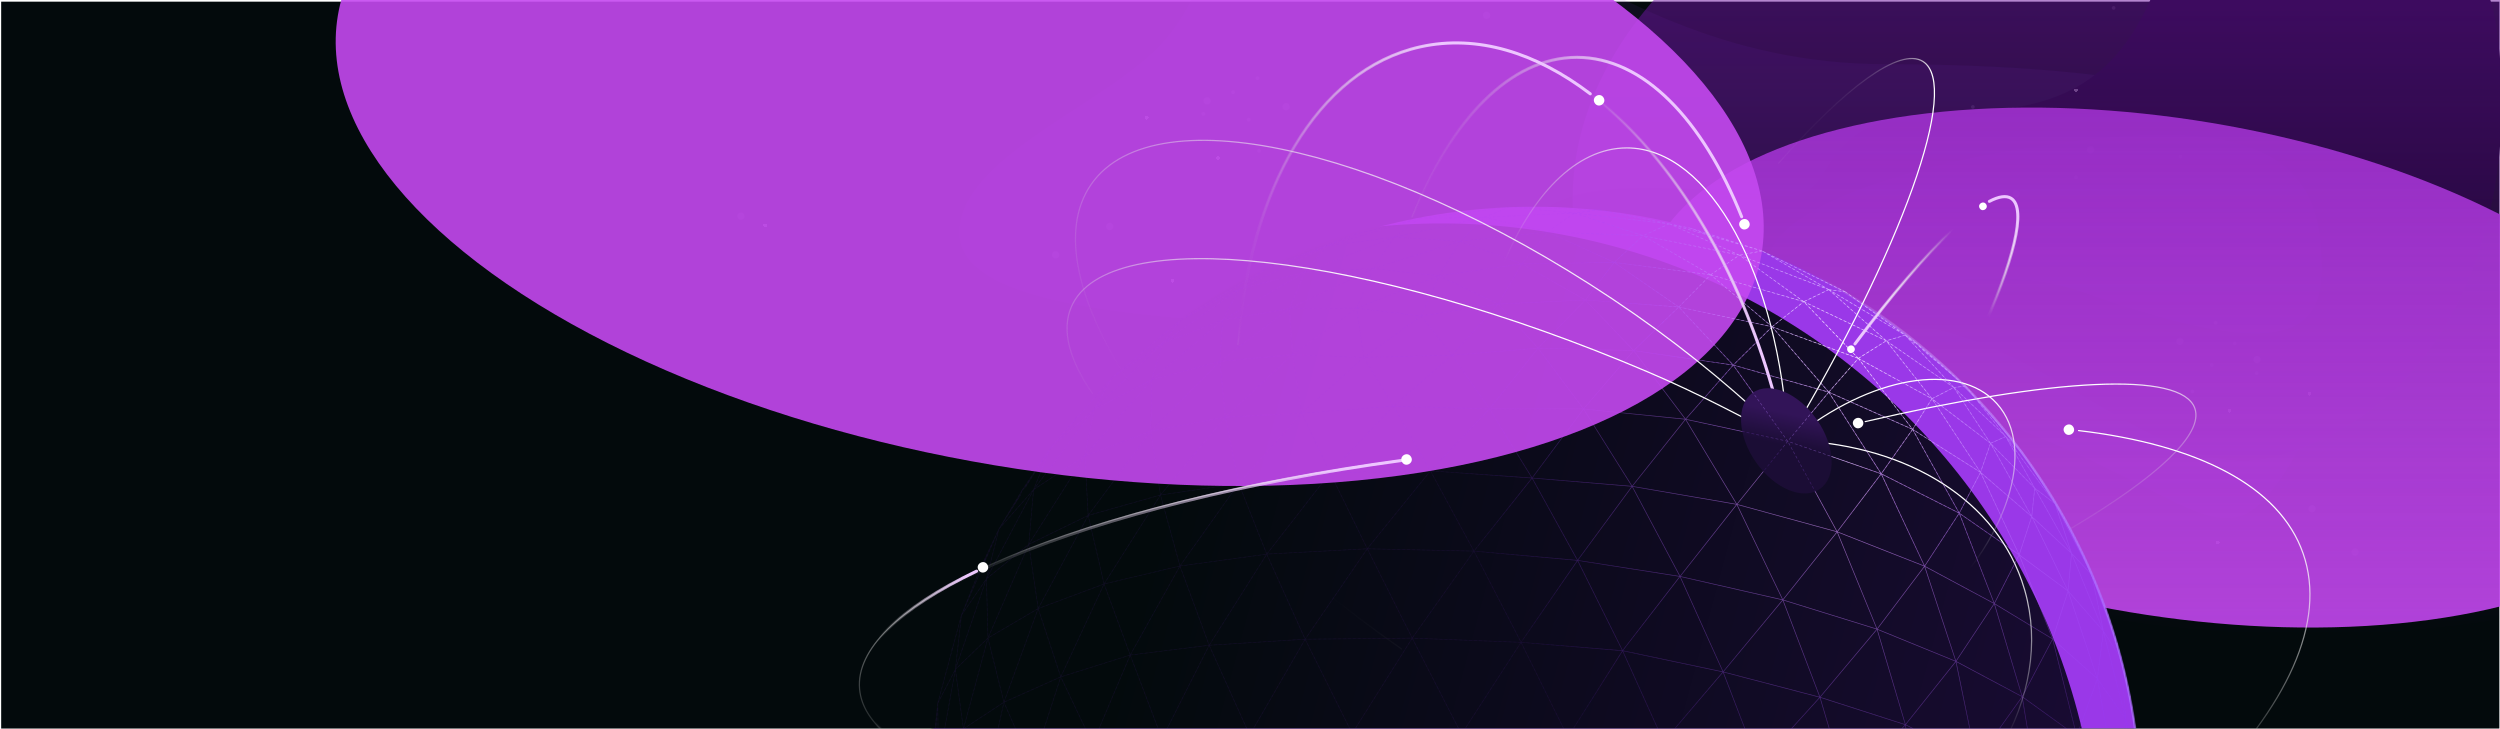 <svg width="1369" height="399" viewBox="0 0 1369 399" fill="none" xmlns="http://www.w3.org/2000/svg">
<g clipPath="url(#clip0_3056_33576)">
<rect width="1368" height="398" transform="translate(0.641 0.926)" fill="#030A0C"/>
<g filter="url(#filter0_f_3056_33576)">
<path d="M692.845 -78.715C656.825 -60.54 671.778 -16.647 637.577 22.377C607.165 57.077 525.378 85.362 525.378 127.476C525.378 195.649 811.743 168.842 970.984 196.709C1260.11 253.937 1196.91 372.376 1296.87 171.395C1306.65 149.314 1360.49 35.157 1032.41 35.157C857.718 35.157 774.633 -114.683 692.845 -78.715Z" fill="#7032BF" fill-opacity="0.1"/>
</g>
<g filter="url(#filter1_f_3056_33576)">
<path d="M837.396 123.036C812.895 160.888 853.37 214.39 1001.09 180.025C1103.05 156.306 1173.78 269.552 1245.54 250.146C1347.45 222.586 1381.61 109.187 1366.71 12.873C1352.9 -76.369 1206.95 -114.627 1191.43 -44.051C1167.74 63.734 1111.97 59.44 1053.77 62.976C989.768 66.865 1008.79 109.902 975.606 107.187C912.1 101.992 854.475 96.651 837.396 123.036Z" fill="#080316"/>
</g>
<g filter="url(#filter2_f_3056_33576)">
<path d="M967.78 147.213C964.758 107.723 1081.38 80.956 1161.95 74.789C1242.52 68.623 1267.75 94.327 1270.77 133.817C1273.79 173.308 1269.64 206.534 1138.92 159.345C1066.6 135.016 970.803 186.704 967.78 147.213Z" fill="#A91BEC" fill-opacity="0.1"/>
</g>
<circle cx="704.256" cy="58.423" r="1.957" transform="rotate(-112.296 704.256 58.423)" fill="#CACBDC" fill-opacity="0.15"/>
<circle cx="578.064" cy="139.541" r="1.957" transform="rotate(-112.296 578.064 139.541)" fill="#CACBDC" fill-opacity="0.15"/>
<circle cx="607.67" cy="124.013" r="1.957" transform="rotate(-112.296 607.67 124.013)" fill="#CACBDC" fill-opacity="0.15"/>
<circle cx="405.732" cy="118.365" r="1.957" transform="rotate(-112.296 405.732 118.365)" fill="#CACBDC" fill-opacity="0.15"/>
<circle cx="814.041" cy="8.392" r="1.957" transform="rotate(-112.296 814.041 8.392)" fill="#CACBDC" fill-opacity="0.15"/>
<circle cx="661.006" cy="55.205" r="1.957" transform="rotate(-112.296 661.006 55.205)" fill="#CACBDC" fill-opacity="0.15"/>
<circle cx="688.642" cy="42.839" r="1.004" transform="rotate(-112.296 688.642 42.839)" fill="#CACBDC" fill-opacity="0.15"/>
<g filter="url(#filter3_d_3056_33576)">
<circle cx="641.992" cy="153.702" r="1.004" transform="rotate(-65.668 641.992 153.702)" fill="white" fill-opacity="0.41" shape-rendering="crispEdges"/>
</g>
<circle cx="675.239" cy="50.511" r="1.004" transform="rotate(-112.296 675.239 50.511)" fill="#CACBDC" fill-opacity="0.15"/>
<circle cx="689.454" cy="82.538" r="1.004" transform="rotate(-34.433 689.454 82.538)" fill="#CACBDC" fill-opacity="0.15"/>
<circle cx="658.95" cy="62.358" r="1.004" transform="rotate(-112.296 658.95 62.358)" fill="#CACBDC" fill-opacity="0.15"/>
<circle cx="683.771" cy="65.53" r="1.004" transform="rotate(-34.433 683.771 65.53)" fill="#CACBDC" fill-opacity="0.15"/>
<g filter="url(#filter4_d_3056_33576)">
<circle cx="627.93" cy="64.459" r="1.004" transform="rotate(-143.532 627.93 64.459)" fill="white" fill-opacity="0.41" shape-rendering="crispEdges"/>
</g>
<g filter="url(#filter5_d_3056_33576)">
<circle cx="666.969" cy="86.479" r="1.004" transform="rotate(-143.532 666.969 86.479)" fill="white" fill-opacity="0.41" shape-rendering="crispEdges"/>
</g>
<g filter="url(#filter6_d_3056_33576)">
<circle cx="418.93" cy="123.436" r="1.004" transform="rotate(-143.532 418.93 123.436)" fill="white" fill-opacity="0.41" shape-rendering="crispEdges"/>
</g>
<circle cx="1.957" cy="1.957" r="1.957" transform="matrix(0.64 -0.768 -0.768 -0.64 1193.98 189.68)" fill="#CACBDC" fill-opacity="0.15"/>
<circle cx="1.957" cy="1.957" r="1.957" transform="matrix(0.64 -0.768 -0.768 -0.64 1289.89 305.027)" fill="#CACBDC" fill-opacity="0.15"/>
<circle cx="1.957" cy="1.957" r="1.957" transform="matrix(0.64 -0.768 -0.768 -0.64 1266.33 281.305)" fill="#CACBDC" fill-opacity="0.15"/>
<circle cx="1.957" cy="1.957" r="1.957" transform="matrix(0.64 -0.768 -0.768 -0.64 1104.34 108.918)" fill="#CACBDC" fill-opacity="0.15"/>
<circle cx="1.957" cy="1.957" r="1.957" transform="matrix(0.64 -0.768 -0.768 -0.64 1145.04 84.859)" fill="#CACBDC" fill-opacity="0.15"/>
<circle cx="1.957" cy="1.957" r="1.957" transform="matrix(0.64 -0.768 -0.768 -0.64 1236.19 199.633)" fill="#CACBDC" fill-opacity="0.15"/>
<circle cx="1.004" cy="1.004" r="1.004" transform="matrix(0.64 -0.768 -0.768 -0.64 1213.43 178.176)" fill="#CACBDC" fill-opacity="0.15"/>
<g filter="url(#filter7_d_3056_33576)">
<circle cx="1.004" cy="1.004" r="1.004" transform="matrix(-0.119 -0.993 -0.993 0.119 1215.56 298.039)" fill="white" fill-opacity="0.41" shape-rendering="crispEdges"/>
</g>
<circle cx="1.004" cy="1.004" r="1.004" transform="matrix(0.64 -0.768 -0.768 -0.64 1223.91 189.527)" fill="#CACBDC" fill-opacity="0.15"/>
<circle cx="1.004" cy="1.004" r="1.004" transform="matrix(-0.616 -0.788 -0.788 0.616 1201.99 214.547)" fill="#CACBDC" fill-opacity="0.15"/>
<circle cx="1.004" cy="1.004" r="1.004" transform="matrix(0.64 -0.768 -0.768 -0.64 1235.87 205.73)" fill="#CACBDC" fill-opacity="0.15"/>
<circle cx="1.004" cy="1.004" r="1.004" transform="matrix(-0.616 -0.788 -0.788 0.616 1212.53 200.039)" fill="#CACBDC" fill-opacity="0.15"/>
<circle cx="1.004" cy="1.004" r="1.004" transform="matrix(-0.616 -0.788 -0.788 0.616 1138.23 97.195)" fill="#CACBDC" fill-opacity="0.15"/>
<circle cx="1.004" cy="1.004" r="1.004" transform="matrix(-0.616 -0.788 -0.788 0.616 1195.41 85.969)" fill="#CACBDC" fill-opacity="0.15"/>
<circle cx="1.004" cy="1.004" r="1.004" transform="matrix(-0.616 -0.788 -0.788 0.616 1158.82 4.508)" fill="#CACBDC" fill-opacity="0.15"/>
<circle cx="1.004" cy="1.004" r="1.004" transform="matrix(-0.616 -0.788 -0.788 0.616 1081.74 58.73)" fill="#CACBDC" fill-opacity="0.15"/>
<g filter="url(#filter8_d_3056_33576)">
<circle cx="1.004" cy="1.004" r="1.004" transform="matrix(0.946 -0.325 -0.325 -0.946 1264.07 216.934)" fill="white" fill-opacity="0.41" shape-rendering="crispEdges"/>
</g>
<g filter="url(#filter9_d_3056_33576)">
<circle cx="1.004" cy="1.004" r="1.004" transform="matrix(0.946 -0.325 -0.325 -0.946 1220.21 226.18)" fill="white" fill-opacity="0.41" shape-rendering="crispEdges"/>
</g>
<g filter="url(#filter10_d_3056_33576)">
<circle cx="1.004" cy="1.004" r="1.004" transform="matrix(0.946 -0.325 -0.325 -0.946 1136.22 50.766)" fill="white" fill-opacity="0.41" shape-rendering="crispEdges"/>
</g>
<g style="mix-blend-mode:overlay" filter="url(#filter11_f_3056_33576)">
<ellipse cx="1188.68" cy="201.276" rx="292.389" ry="135.82" transform="rotate(9.489 1188.68 201.276)" fill="#C448F0" fill-opacity="0.9"/>
</g>
<g opacity="0.71" filter="url(#filter12_f_3056_33576)">
<ellipse cx="1263.33" cy="108.916" rx="402.158" ry="238.4" fill="url(#paint0_linear_3056_33576)"/>
</g>
<mask id="mask0_3056_33576" style="mask-type:alpha" maskUnits="userSpaceOnUse" x="506" y="112" width="668" height="667">
<circle cx="333.175" cy="333.175" r="333.175" transform="matrix(0.707 -0.707 -0.707 -0.707 840.066 916.762)" fill="#6E2CA5"/>
</mask>
<g mask="url(#mask0_3056_33576)">
<circle cx="333.175" cy="333.175" r="332.499" transform="matrix(0.707 -0.707 -0.707 -0.707 840.066 916.762)" fill="#9A38E8" stroke="url(#paint1_linear_3056_33576)" stroke-width="1.352"/>
<g filter="url(#filter13_f_3056_33576)">
<circle cx="360.454" cy="360.454" r="360.454" transform="matrix(0.707 -0.707 -0.707 -0.707 789.477 992.445)" fill="url(#paint2_linear_3056_33576)"/>
</g>
</g>
<path d="M1003.16 587.96L952.008 610.616M1003.16 587.96L967.932 562.366M1003.16 587.96L1014.81 539.643M1003.16 587.96L1048.27 562.401M1003.16 587.96L1035.86 611.128M1003.16 587.96L986.384 636.893L964.925 681.999M952.008 610.616L967.932 562.366M952.008 610.616L898.771 628.522M952.008 610.616L917.462 582.391M952.008 610.616L932.258 657.396M952.008 610.616L986.384 636.859M967.932 562.366L917.462 582.391M967.932 562.366L933.146 536.602M967.932 562.366L979.721 516.304M967.932 562.366L1014.81 539.643M973.092 749.521L969.401 750.307L957.749 755.638M973.092 749.521L981.601 744.737L1005.9 733.666M973.092 749.521L1005.9 733.666M973.092 749.521L960.142 754.168M557.401 619.671L541.067 589.669L535.225 574.634M557.401 619.671L587.779 662.043M557.401 619.671L566.32 631.392L587.779 662.043M557.401 619.671L535.225 574.634M557.401 619.671L555.421 602.586M557.401 619.671L582.791 648.443M1141.18 586.047L1151.26 562.469M1141.18 586.047L1156.42 544.631M1141.18 586.047L1138.65 578.563M1145.45 314.832L1132.53 287.871L1138.45 301.266M1145.45 314.832L1161.58 360.963M1145.45 314.832L1151.26 330.209M1145.45 314.832L1134.38 303.009L1132.47 323.614M1145.45 314.832L1151.81 345.586M1145.45 314.832L1125.32 275.775M1070.99 682.341L1048.23 705.201M1070.99 682.341L1082.61 673.149M1070.99 682.341L1100.82 651.143M1070.99 682.341L1033.23 711.693M1070.99 682.341L1094.95 648.99M1070.99 682.341L1060.19 680.701M1048.23 705.201L1005.9 733.666M1048.23 705.201L1082.61 673.149M1048.23 705.201L1033.23 711.693M1082.61 673.149L1108.78 640.584M1082.61 673.149L1100.82 651.143M1001.45 158.602L1010.44 159.798M1001.45 158.602L964.925 137.416M1001.45 158.602L1043.28 183.547M1001.45 158.602L952.487 139.706M1001.45 158.602L1032.93 186.622M1001.45 158.602L987.751 165.197M1010.44 159.798L1043.28 183.547M1010.44 159.798L1048.16 186.895M1010.44 159.798L964.925 137.416M521.694 354.846L521.318 355.529L522.035 353.411M512.637 472.599L511.031 492.897M512.637 472.599L507.819 438.36M512.637 472.599L525.827 505.437M512.637 472.599L520.189 526.111M1076.39 211.43L1107.59 247.652L1098.33 239.041M1076.39 211.43L1048.16 186.895M1076.39 211.43L1053.7 192.329L1048.17 186.896L1048.44 187.887L1043.28 183.547M1076.39 211.43L1098.33 239.041M1076.39 211.43L1069.93 212.182M1108.78 640.584L1107.9 641.404M1108.78 640.584L1123.1 620.492M1108.78 640.584L1110.53 637.782M1108.78 640.584L1109.16 639.627M826.738 113.292L875.876 114.932M826.738 113.292L777.429 119.579M826.738 113.292L812.797 118.964M826.738 113.292L862.071 116.674M875.876 114.932L862.071 116.674M875.876 114.932L914.113 122.586M907.449 769.306L922.963 767.461M907.449 769.306L940.184 754.065M907.449 769.306L957.749 755.638M907.449 769.306L891.218 764.044M907.449 769.306L858.79 774.773M907.449 769.306L873.21 776.55M664.016 726.25L660.77 723.961M1169.3 445.672L1172.31 465.628M1169.3 445.672L1164.14 394.006M1169.3 445.672L1166.47 497.031M1169.3 445.672L1171.11 412.356M1169.3 445.672L1158.06 424.965M1169.3 445.672L1159.32 479.946M1172.31 465.628L1166.47 497.031M1172.31 465.628L1165.13 516.782L1166.47 497.031M1172.31 465.628L1171.11 412.356M1166.47 497.031L1156.42 544.631M1166.47 497.031L1159.32 479.946M1166.47 497.031L1152.29 532.296M793.831 773.714L791.986 773.646M777.429 119.579L741.959 128.361M777.429 119.579L812.797 118.964M777.429 119.579L763.59 129.796M777.429 119.579L726.719 134.716M741.959 128.361L726.719 134.716M741.959 128.361L692.001 147.906M559.692 268.496L558.667 271.264M559.692 268.496L555.523 276.253M559.692 268.496L547.049 289.648M559.692 268.496L575.306 245.157M559.692 268.496L561.777 266.514M559.692 268.496L565.125 261.218M1149.24 325.664L1151.26 330.209M1151.26 330.209L1150.34 328.808M1151.26 330.209L1161.58 360.963M1151.26 330.209L1151.19 331.2M1151.26 330.209L1152.73 335.642M588.429 230.19L589.044 229.131M589.044 229.131L586.926 231.933M589.044 229.131L591.709 226.534M589.044 229.131L589.625 228.892M1045.29 185.255L1048.16 186.895M536.49 311.825L541.274 302.906M862.071 116.674L812.797 118.964M862.071 116.674L914.113 122.586M862.071 116.674L899.727 129.044M862.071 116.674L847.549 127.028M936.837 129.215L926.039 125.046M1100.82 651.143L1123.1 620.492M1123.1 620.492L1141.18 586.047L1121.02 617.177M1123.1 620.492L1121.02 617.177M779.991 771.971L826.839 777.883M779.991 771.971L743.395 763.633M779.991 771.971L814.642 773.577M779.991 771.971L733.93 758.645M779.991 771.971L769.98 764.317M826.839 777.883L873.21 776.55M826.839 777.883L814.642 773.577M826.839 777.883L858.79 774.773M873.21 776.55L923.134 767.426M873.21 776.55L858.79 774.773M923.134 767.426L950.744 757.551M923.134 767.426L957.749 755.638M650.176 716.478L624.377 698.299M624.377 698.299L657.249 722.389M624.377 698.299L617.713 689.449M624.377 698.299L587.781 662.043L617.713 689.449M657.249 722.389L697.742 746.07M657.249 722.389L694.872 739.372M657.249 722.389L654.686 710.839M657.249 722.389L617.713 689.449M697.742 746.07L743.395 763.633M697.742 746.07L733.93 758.645M697.742 746.07L694.872 739.372M743.395 763.633L733.93 758.645M522.855 544.461L535.225 574.634M522.855 544.461L511.032 492.931M522.855 544.461L520.19 526.111M535.225 574.634L536.625 555.874M535.225 574.634L520.19 526.111M535.225 574.634L555.419 602.586L536.625 555.874M1151.26 562.469L1156.42 544.632L1165.13 516.782M526.478 336.906L536.49 311.859L547.049 289.648M526.478 336.906L513.527 385.088M526.478 336.906L523.164 366.567L527.571 399.132M526.478 336.906L540.18 316.95M526.478 336.906L547.049 289.648M547.049 289.648L558.7 271.298M547.049 289.648L540.18 316.95M547.049 289.648L565.979 268.154M1132.53 287.837L1125.32 275.775M1125.32 275.775L1107.59 247.652M1125.32 275.775L1134.38 303.043M609.204 206.612L575.306 245.157M609.204 206.612L646.861 174.97M609.204 206.612L636.474 188.057M575.306 245.157L561.741 266.48M575.306 245.157L599.091 224.21M575.306 245.157L565.979 268.154M646.861 174.97L692.001 147.906M646.861 174.97L636.474 188.057M646.861 174.97L678.571 158.329M692.001 147.906L726.719 134.716M692.001 147.906L678.571 158.329M1043.28 183.547L1069.93 212.182M1043.28 183.547L1032.92 186.623M726.719 134.716L763.591 129.83L812.797 118.964M726.719 134.716L714.623 149.034M726.719 134.716L678.571 158.329M914.113 122.586L926.004 125.046L964.925 137.416M914.113 122.586L964.925 137.416M914.113 122.586L952.487 139.706M914.113 122.586L899.727 129.044M964.925 137.416L952.487 139.706M1171.11 412.356L1164.62 379.244L1161.58 360.963M1171.11 412.356L1161.58 360.963M1171.11 412.356L1164.14 394.006M1161.58 360.963L1151.81 345.586M1161.58 360.963L1164.14 394.006M513.526 385.088L511.988 405.385L507.819 438.36M513.526 385.088L507.819 438.36M513.526 385.088L513.868 418.028M513.526 385.088L523.162 366.567M507.819 438.36L511.032 492.931M507.819 438.36L513.868 418.028M511.032 492.931L520.19 526.111M587.779 662.043L582.791 648.443M1005.9 733.666L1033.23 711.693M1005.9 733.666L988.743 736.331M1005.9 733.666L1005.96 733.597M957.749 755.638L988.743 736.331M957.749 755.638L940.184 754.065M803.808 764.419L845.087 766.948M803.808 764.419L818.946 753.211M803.808 764.419L771.894 751.639M845.087 766.948L891.218 764.044M845.087 766.948L818.946 753.211M845.087 766.948L814.64 773.577M845.087 766.948L858.79 774.773M845.087 766.948L864.701 753.143M818.946 753.211L836.817 734.657M818.946 753.211L772.371 751.674M818.946 753.211L818.912 753.212M818.946 753.211L864.701 753.143M771.894 751.639L736.629 731.513M771.894 751.639L769.98 764.317M814.642 773.577L803.81 764.419L769.98 764.317M814.642 773.577L769.98 764.317M814.642 773.577L858.79 774.773M769.98 764.317L733.93 758.645M769.98 764.317L734.032 748.803M945.619 493.99L933.146 536.602M945.619 493.99L979.721 516.304M945.619 493.99L902.222 497.407M945.619 493.99L930.173 452.78M945.619 493.99L978.013 464.774M933.146 536.602L917.462 582.391M933.146 536.602L979.721 516.304M933.146 536.602L902.222 497.407M933.146 536.602L885.513 542.752M979.721 516.304L1014.81 539.643M979.721 516.304L978.013 464.774M979.721 516.304L1015.29 486.404M902.222 497.407L852.058 500.209M902.222 497.407L930.173 452.746M902.222 497.407L882.06 453.224M902.222 497.407L885.513 542.752M930.173 452.78L963.079 418.746M930.173 452.78L882.06 453.224M978.013 464.774L930.173 452.746M978.013 464.774L1011.47 431.834M978.013 464.774L963.079 418.746M978.013 464.774L1015.29 486.404M576.606 491.906L605.036 495.596M605.036 495.596L642.214 498.876M605.036 495.596L588.941 533.082M605.036 495.596L617.407 452.848M605.036 495.596L622.02 539.882M576.607 491.906L588.943 533.082M576.607 491.906L559.146 512.955M576.607 491.906L584.534 452.302L556.343 463.647M576.607 491.906L556.343 463.647M588.943 533.082L607.497 577.709M588.943 533.082L559.146 512.955M588.943 533.082L572.745 557.275M588.943 533.082L622.02 539.882M559.146 512.955L545.1 534.756M559.146 512.955L556.343 463.647M556.343 463.647L539.223 432.243M556.343 463.647L565.056 419.634M556.343 463.647L538.642 484.115M1114.22 267.334L1134.38 303.043M1114.22 267.334L1112.58 282.882M1114.22 267.334L1090.02 242.765M1134.38 303.043L1112.58 282.882M1112.58 282.882L1105.71 303.829M1112.58 282.882L1090.02 242.765M1112.58 282.882L1084.52 258.655M1112.58 282.882L1132.47 323.614M1090.02 242.765L1057.94 218.333M1090.02 242.765L1098.33 239.041M1090.02 242.765L1069.93 212.182M1090.02 242.765L1084.52 258.655M1125.32 275.775L1114.22 267.334L1098.33 239.041M1125.32 275.775L1098.33 239.041M1098.33 239.041L1069.93 212.182M778.147 173.022L795.198 194.482M778.147 173.022L746.778 195.746M778.147 173.022L820.415 166.496M795.198 194.482L815.633 223.903M795.198 194.482L746.778 195.746M795.198 194.482L820.415 166.496M795.198 194.482L842.251 190.654M795.198 194.482L763.009 222.399M746.778 195.746L712.812 226.261M746.778 195.746L742.985 168.751M820.415 166.496L787.987 150.982M742.983 168.751L778.145 173.022L787.987 150.982M742.983 168.751L706.011 169.024M742.983 168.751L787.987 150.982M787.987 150.982L799.639 132.154M1121.02 617.177L1100.82 651.143L1094.95 648.99M1121.02 617.177L1113.57 610.24M1121.02 617.177L1138.65 578.563M1121.02 617.177L1094.95 648.99M1094.95 648.99L1113.57 610.24M1094.95 648.99L1060.19 680.701M1094.95 648.99L1082.78 642.19M1033.23 711.693L988.743 736.331M1033.23 711.693L1060.19 680.701M1033.23 711.693L1016.86 709.336M1060.19 680.701L1016.86 709.336M1060.19 680.701L1042.46 673.08M988.743 736.331L940.184 754.065M988.743 736.331L1016.86 709.336M988.743 736.331L967.249 731.888M1016.86 709.336L1042.46 673.08M1016.86 709.336L967.249 731.888M1016.86 709.336L993.868 699.666M940.184 754.065L891.218 764.044M967.249 731.888L940.186 754.065L915.173 746.514M967.249 731.888L993.868 699.666M967.249 731.888L915.173 746.514M967.249 731.888L940.425 719.245M891.218 764.044L858.79 774.773M891.218 764.044L915.173 746.514M891.218 764.044L864.701 753.143M915.173 746.514L940.425 719.245M915.173 746.514L864.701 753.143M915.173 746.514L886.743 730.658M864.701 753.143L836.819 734.656L886.743 730.658M864.701 753.143L886.743 730.658M836.817 734.657L856.91 707.354M836.817 734.657L803.022 712.684L856.91 707.354M836.817 734.657L785.801 736.502M785.801 736.502L818.639 753.075M785.801 736.502L771.858 751.64L734.031 748.803M785.801 736.502L736.629 731.513M785.801 736.502L803.023 712.719M785.801 736.502L749.305 711.147M856.91 707.354L878.097 671.303M856.91 707.354L823.047 679.402M856.91 707.354L886.741 730.659M856.91 707.354L909.874 698.435M886.743 730.658L909.877 698.435L940.425 719.245M886.743 730.658L940.425 719.245M878.097 671.303L898.769 628.521M878.097 671.303L844.61 637.679M878.097 671.303L823.047 679.402M823.047 679.402L844.61 637.679M823.047 679.402L786.244 642.19M823.047 679.402L803.023 712.719M823.047 679.402L765.982 681.316M909.874 698.435L878.097 671.337L932.258 657.396M909.874 698.435L932.258 657.396M909.874 698.435L964.925 681.999M898.769 628.521L865.965 590.728M898.769 628.521L844.61 637.679M844.61 637.679L865.967 590.728M844.61 637.679L808.627 596.162M844.61 637.679L786.244 642.19M932.258 657.396L898.771 628.522M932.258 657.396L964.925 681.999M932.258 657.396L986.384 636.859M898.771 628.522L917.462 582.391M917.462 582.391L885.513 542.752M917.462 582.391L865.967 590.728M885.513 542.752L852.058 500.209M885.513 542.752L865.967 590.728M885.513 542.752L831.146 547.4M865.967 590.728L831.146 547.4M865.967 590.728L808.627 596.162M1014.81 539.643L1048.27 562.401M1014.81 539.643L1052.2 509.231M1014.81 539.643L1015.29 486.404M1015.29 486.404L1011.46 431.833M1015.29 486.404L1052.2 509.231M1015.29 486.404L1050.56 452.541M1048.27 562.401L1077.14 582.664M1048.27 562.401L1085.41 531.476M1048.27 562.401L1035.86 611.128M1052.2 509.231L1048.27 562.401M1052.2 509.231L1085.41 531.476M1052.2 509.231L1087.36 474.649M1052.2 509.231L1050.56 452.541M1077.14 582.664L1099.18 598.827M1077.14 582.664L1111.72 551.226M1077.14 582.664L1085.41 531.476M1077.14 582.664L1063.03 629.615M1077.14 582.664L1035.86 611.128M1085.41 531.476L1111.72 551.226M1085.41 531.476L1118.08 496.451M1085.41 531.476L1087.36 474.649M1035.86 611.128L1063.03 629.615M1035.86 611.128L1017.45 658.353M1035.86 611.128L986.384 636.859M1099.18 598.827L1113.57 610.24M1099.18 598.827L1129.39 567.082M1099.18 598.827L1111.72 551.226M1099.18 598.827L1082.78 642.19M1099.18 598.827L1063.03 629.615M1111.72 551.226L1129.39 567.082M1111.72 551.226L1139.95 516.099M1111.72 551.226L1118.08 496.451M1063.03 629.615L1082.78 642.19M1063.03 629.615L1042.46 673.08M1063.03 629.615L1017.45 658.353M1113.57 610.24L1138.65 578.563M1113.57 610.24L1129.39 567.082M1113.57 610.24L1082.78 642.19M1129.39 567.082L1138.65 578.563L1152.29 532.296M1129.39 567.082L1152.29 532.296M1129.39 567.082L1139.95 516.099M1082.78 642.19L1060.16 680.701M1082.78 642.19L1042.46 673.08M1138.65 578.563L1156.42 544.631M642.214 498.876L688.106 501.269M642.214 498.876L659.984 453.326L688.106 501.269M642.214 498.876L617.407 452.848M642.214 498.876L622.02 539.882M642.214 498.876L664.63 545.52M605.001 495.528L584.533 452.302M584.533 452.302L598.304 407.23M584.533 452.302L565.056 419.634M584.533 452.302L617.407 452.848M617.407 452.848L598.304 407.23M617.407 452.848L659.949 453.327M617.407 452.848L636.303 404.531M622.02 539.882L607.497 577.709M622.02 539.882L664.63 545.52M622.02 539.882L645.767 587.209M688.106 501.269L740.798 502.396M688.106 501.269L711.445 453.634M688.106 501.269L664.63 545.52M688.106 501.269L716.024 549.006M664.63 545.52L645.767 587.209M664.63 545.52L716.024 549.006M664.63 545.52L693.779 594.248M711.445 453.634L740.899 502.294M711.445 453.634L768.818 453.737M711.445 453.634L740.455 401.626M711.445 453.634L659.949 453.327M711.445 453.634L684.347 402.515M716.024 549.006L740.935 502.396M716.024 549.006L693.779 594.248M716.024 549.006L773.09 549.689M716.024 549.006L749.478 597.46M740.935 502.396L797.078 501.986M740.935 502.396L768.818 453.703L797.078 501.986M740.935 502.396L773.09 549.689M797.078 501.986L852.058 500.209M797.078 501.986L827.25 453.566M773.09 549.689L797.078 502.021L831.146 547.4M773.09 549.689L749.478 597.46M773.09 549.689L831.146 547.4M773.09 549.689L808.627 596.162M852.058 500.209L882.06 453.224M852.058 500.209L827.25 453.566M852.058 500.209L831.146 547.4M827.25 453.566L882.06 453.224M827.25 453.566L858.585 403.676M827.25 453.566L768.818 453.737M827.25 453.566L800.323 402.036M831.146 547.4L808.627 596.162M882.06 453.224L911.004 406.137M882.06 453.224L858.585 403.676M930.173 452.746L911.004 406.137M736.629 731.513L699.861 702.878M736.629 731.513L695.522 724.781M736.629 731.513L734.032 748.803M736.629 731.513L749.305 711.147M699.861 702.878L711.753 676.566M699.861 702.878L749.307 711.147M734.032 748.803L733.93 758.645M734.032 748.803L694.872 739.372M734.032 748.803L695.52 724.781M749.305 711.147L803.023 712.719M699.86 702.877L664.322 666.075M699.86 702.877L657.146 691.533M699.86 702.877L695.52 724.781M664.322 666.075L632.817 623.225M664.322 666.075L622.224 650.288M664.322 666.075L657.146 691.533M664.322 666.075L676.248 634.126M664.322 666.075L711.753 676.566M657.146 691.533L695.52 724.781M657.146 691.533L654.686 710.839M695.52 724.781L654.686 710.839M695.52 724.781L694.872 739.372M711.753 676.566L676.248 634.126M711.753 676.566L728.463 640.926M711.753 676.566L765.982 681.316M711.753 676.566L749.307 711.147M749.307 711.147L765.982 681.316M632.817 623.225L607.497 577.709M632.817 623.225L593.658 604.191M632.817 623.225L622.224 650.288M632.817 623.225L645.767 587.209M632.817 623.225L676.248 634.126M622.224 650.288L593.657 604.192L584.875 628.59M622.224 650.288L584.875 628.59M622.224 650.288L657.148 691.533L616.86 673.149L622.224 650.288ZM676.248 634.126L645.769 587.209L693.779 594.248M676.248 634.126L693.779 594.248M676.248 634.126L728.463 640.926M607.497 577.709L572.745 557.275M607.497 577.709L593.658 604.191M607.497 577.709L645.767 587.209M593.658 604.191L572.745 557.275M593.658 604.191L560.853 581.126M572.745 557.275L560.853 581.126M733.93 758.645L694.872 739.372M694.872 739.372L654.686 710.839M536.625 555.874L545.1 534.756M536.625 555.874L525.861 505.437L545.1 534.756M536.625 555.874L520.189 526.111M536.625 555.874L560.853 581.126M545.1 534.756L538.642 484.115M545.1 534.756L572.744 557.275L559.144 512.955L538.642 484.115M545.1 534.756L560.853 581.126M520.189 526.111L525.827 505.437M560.853 581.126L584.876 628.59L555.421 602.586M560.853 581.126L555.421 602.586M538.642 484.115L539.223 432.243M538.642 484.115L525.827 505.437M538.642 484.115L522.718 451.857M815.633 223.903L842.251 190.654M815.633 223.903L763.009 222.399M815.633 223.903L783.307 257.835M842.251 190.654L820.417 166.496M842.251 190.654L868.154 164.275M842.251 190.654L867.128 223.937M842.251 190.654L894.601 191.987M763.009 222.399L712.811 226.261L728.358 258.894M763.009 222.399L746.777 195.746L707.787 194.208M763.009 222.399L783.307 257.835M763.009 222.399L728.358 258.894M838.97 261.765L815.631 223.903L867.161 223.937L838.97 261.765ZM838.97 261.765L863.882 306.87M838.97 261.765L893.747 266.309M838.97 261.765L783.305 257.834M838.97 261.765L807.122 301.778M783.307 257.835L728.358 258.894M863.882 306.87L888.519 356.315M863.882 306.87L919.956 315.652L888.519 356.315M863.882 306.87L893.747 266.309M863.882 306.87L807.122 301.778M863.882 306.87L832.923 351.737M893.747 266.309L919.99 315.652M893.747 266.309L951.086 276.184M893.747 266.309L867.128 223.937M893.747 266.309L922.997 229.575M783.305 257.834L807.122 301.778M783.305 257.834L748.725 300.48M807.122 301.778L748.725 300.514L693.676 303.419M807.122 301.778L832.923 351.737M807.122 301.778L773.328 349.447M888.519 356.315L911.004 406.137M888.519 356.315L943.568 367.934M888.519 356.315L832.923 351.737M888.519 356.315L858.585 403.676M832.923 351.737L773.328 349.447M832.923 351.737L858.585 403.676M832.923 351.737L800.323 402.036M911.004 406.137L963.079 418.746M911.004 406.137L943.568 367.934M911.004 406.137L858.585 403.676M943.568 367.934L963.079 418.746M943.568 367.934L996.602 381.807M943.568 367.934L919.99 315.652M943.568 367.934L976.271 328.5M858.585 403.676L800.323 402.036M963.079 418.746L1011.47 431.834M963.079 418.746L996.602 381.807M598.304 407.23L618.91 358.707M598.304 407.23L580.877 370.667M598.304 407.23L565.056 419.634M598.304 407.23L636.303 404.531M565.056 419.634L539.223 432.243M565.056 419.634L549.748 384.541M565.056 419.634L580.877 370.667M618.91 358.707L646.145 309.946M618.91 358.707L604.592 319.787M618.91 358.707L580.877 370.667M618.91 358.707L662.136 353.343M618.91 358.707L636.303 404.531M580.877 370.667L604.592 319.787M580.877 370.667L568.508 333.25M580.877 370.667L549.748 384.541M636.303 404.531L662.136 353.343M636.303 404.531L684.347 402.515M636.303 404.531L659.949 453.327M646.145 309.946L678.333 264.771M646.145 309.946L635.483 271.059M646.145 309.946L604.592 319.787M646.145 309.946L693.675 303.453M646.145 309.946L662.136 353.343M604.592 319.787L635.483 271.059M604.592 319.787L595.879 282.267M604.592 319.787L568.508 333.25M662.136 353.343L693.675 303.453M662.136 353.343L714.692 350.028M662.136 353.343L684.347 402.515M678.333 264.771L712.812 226.261M678.333 264.771L670.986 228.413M678.333 264.771L635.483 271.059M678.333 264.771L728.36 258.894M678.333 264.771L693.675 303.453M635.483 271.059L670.986 228.413M635.483 271.059L630.153 236.068M635.483 271.059L595.879 282.267M693.675 303.453L728.36 258.894M693.675 303.453L714.692 350.028M712.812 226.261L707.789 194.208M712.812 226.261L670.986 228.413M670.986 228.413L707.789 194.208M670.986 228.413L668.047 197.899M670.986 228.413L630.153 236.068M728.36 258.894L748.725 300.48M707.789 194.208L706.012 168.99L668.047 197.899M707.789 194.208L742.985 168.751M707.789 194.208L668.047 197.899M742.985 168.751L752.006 147.052M1134.38 303.043L1151.81 345.586M1151.81 345.586L1164.14 394.006M1151.81 345.586L1132.47 323.614M1151.81 345.586L1148.52 371.658M1132.47 323.614L1105.71 303.829M1132.47 323.614L1148.52 371.658M1132.47 323.614L1124.03 349.926M1164.14 394.006L1148.52 371.658M1164.14 394.006L1158.06 424.965M1148.52 371.658L1124.03 349.926M1148.52 371.658L1158.06 424.965M1148.52 371.658L1137.21 403.027M1158.06 424.965L1137.21 403.027M1158.06 424.965L1159.32 479.946M1158.06 424.965L1142.89 459.922M1159.32 479.946L1142.89 459.956L1116.61 438.258M1159.32 479.946L1152.29 532.296M1159.32 479.946L1139.95 516.099M1156.42 544.631L1152.29 532.296M1152.29 532.296L1139.95 516.099M1011.47 431.834L996.602 381.807M1011.46 431.833L1043.41 396.842M1011.46 431.833L1050.56 452.541M1043.41 396.842L1027.87 344.526M1043.41 396.842L996.6 381.807M996.602 381.807L1027.87 344.527M996.602 381.807L976.271 328.5M1050.56 452.541L1043.42 396.842M1050.56 452.541L1082.3 416.627M1050.56 452.541L1087.36 474.649M1043.42 396.842L1071.06 362.159M1043.42 396.842L1082.3 416.627M1071.06 362.159L1092.07 330.516M1071.06 362.159L1053.91 310.048M1071.06 362.159L1027.87 344.527M1071.06 362.159L1107.35 381.5M1071.06 362.159L1082.3 416.627M1082.3 416.627L1107.35 381.5M1082.3 416.627L1087.36 474.649M1092.07 330.516L1072.87 281.003M1092.07 330.516L1053.91 310.048M1053.91 310.048L1072.87 281.003M1053.91 310.048L1030.16 259.44M1053.91 310.048L1027.87 344.527M1053.91 310.048L1006.03 291.22M1027.87 344.527L1006.03 291.22M1027.87 344.527L976.271 328.5M1107.35 381.5L1092.08 330.517M1107.35 381.5L1124.03 349.926M1107.35 381.5L1137.21 403.027M1107.35 381.5L1116.61 438.258M1092.08 330.517L1105.71 303.829M1092.08 330.517L1124.03 349.926M1105.71 303.829L1084.52 258.655M1105.71 303.829L1072.87 281.003M1105.71 303.829L1124.03 349.926M1124.03 349.926L1137.21 403.027M1084.52 258.655L1057.94 218.333M1084.52 258.655L1072.87 281.003M1084.52 258.655L1047.34 235.111M1072.87 281.003L1047.34 235.111M1072.87 281.003L1030.16 259.44M540.18 316.95L541.001 349.379M540.18 316.95L563.347 298.088M540.18 316.95L565.979 268.154M527.571 399.132L539.223 432.243M527.571 399.132L549.748 384.541M527.571 399.132L540.999 349.379L523.162 366.567M527.571 399.132L513.868 418.028M527.571 399.132L522.718 451.857M523.162 366.567L540.179 316.951M523.162 366.567L513.868 418.028M513.868 418.028L522.718 451.857M513.868 418.028L512.638 472.599L522.718 451.857M539.223 432.243L549.748 384.541M539.223 432.243L522.718 451.857M549.748 384.541L541.001 349.379M549.748 384.541L568.508 333.25M522.718 451.857L525.827 505.437M820.417 166.496L868.154 164.275M820.417 166.496L833.367 144.49M868.154 164.275L919.308 168.102M868.154 164.275L883.94 143.703M868.154 164.275L833.367 144.49M868.154 164.275L894.601 191.987M833.367 144.49L787.988 150.982L752.006 147.052M833.367 144.49L799.639 132.154M833.367 144.49L883.94 143.703M833.367 144.49L847.549 127.028M919.308 168.102L970.392 178.934M919.308 168.102L936.768 150.47M919.308 168.102L883.94 143.703M883.94 143.703L936.768 150.47M883.94 143.703L899.727 129.044M883.94 143.703L847.549 127.028M894.601 191.987L919.273 168.102L949.138 199.915M894.601 191.987L949.138 199.915M894.601 191.987L922.997 229.575M894.601 191.987L867.128 223.937M970.392 178.934L1017.62 196.258M970.392 178.934L987.751 165.197M970.392 178.934L936.768 150.47M970.392 178.934L1001.42 214.745M970.392 178.934L949.138 199.915M936.768 150.47L987.751 165.197M936.768 150.47L952.487 139.706M936.768 150.47L899.727 129.044M949.138 199.915L1001.42 214.745M949.138 199.915L922.997 229.575M1017.62 196.258L1057.94 218.333M1017.62 196.258L987.751 165.197M987.751 165.197L1032.93 186.622M987.751 165.197L952.487 139.706M1001.42 214.745L1017.62 196.258M1001.42 214.745L1047.34 235.111M1001.42 214.745L1030.16 259.44M1001.42 214.745L978.969 241.638M1057.94 218.333L1069.93 212.182M1057.94 218.333L1032.92 186.623M1057.94 218.333L1047.34 235.111M1017.62 196.258L1032.93 186.622M1017.62 196.258L1047.34 235.111M1047.34 235.111L1030.16 259.44M1069.93 212.182L1032.92 186.623M636.474 188.057L669.551 175.278M636.474 188.057L678.573 158.295L669.551 175.278M636.474 188.057L630.733 207.945M636.474 188.057L599.091 224.21M609.137 206.749L599.091 224.21M599.091 224.21L630.733 207.945M599.091 224.21L594.101 249.599M599.091 224.21L565.979 268.154M669.551 175.278L706.011 169.024M669.551 175.278L714.622 149L706.011 169.024M669.551 175.278L668.047 197.899M669.551 175.278L630.733 207.945M630.733 207.945L668.047 197.899M630.733 207.945L630.153 236.068M630.733 207.945L594.101 249.599M706.011 169.024L752.006 147.052M668.047 197.899L630.153 236.068M752.006 147.052L714.623 149.034M752.006 147.052L763.59 129.796M799.639 132.154L763.589 129.83M799.639 132.154L752.005 147.053M799.639 132.154L847.445 127.028M799.641 132.154L812.797 118.964M812.797 118.964L847.378 126.994M763.59 129.796L714.623 149.034M714.623 149.034L678.571 158.329M952.487 139.706L899.727 129.044M899.727 129.044L847.549 127.028M595.879 282.267L630.151 236.068L594.101 249.599M595.879 282.267L594.101 249.599M595.879 282.267L568.508 333.25M595.879 282.267L563.347 298.088M594.101 249.599L563.347 298.088M594.101 249.599L565.979 268.154M568.508 333.25L563.349 298.088L565.979 268.154M568.508 333.25L541.001 349.379M563.347 298.088L541.001 349.379M1030.16 259.44L1006.03 291.22M1030.16 259.44L978.969 241.638M1006.03 291.22L978.969 241.638M1006.03 291.22L976.271 328.5M1006.03 291.22L951.086 276.184M978.969 241.638L949.103 199.915M978.969 241.638L951.086 276.184M978.969 241.638L922.997 229.575M976.271 328.5L951.086 276.184M976.271 328.5L919.99 315.652M951.086 276.184L922.997 229.575M951.086 276.184L919.99 315.652M922.997 229.575L867.128 223.937M521.352 355.939L521.318 355.495L521.249 355.905M1137.21 403.027L1142.89 459.922M1137.21 403.027L1116.61 438.258M1142.89 459.922L1139.95 516.099M1142.89 459.922L1118.08 496.451M1116.61 438.258L1082.3 416.661M1116.61 438.258L1118.08 496.451M1116.61 438.258L1087.36 474.649M1139.95 516.099L1118.08 496.451M1118.08 496.451L1087.36 474.649M748.725 300.48L773.328 349.447M748.725 300.48L714.69 350.028L773.328 349.447M773.328 349.447L800.323 402.036M773.328 349.447L740.455 401.626M714.692 350.028L740.455 401.626M714.692 350.028L684.347 402.515M800.323 402.036L740.455 401.626M800.323 402.036L768.818 453.737M740.455 401.626L684.347 402.515M740.455 401.626L768.818 453.737M684.347 402.515L659.949 453.327M584.875 628.59L616.859 673.149M584.875 628.59L582.791 648.443M555.421 602.586L582.791 648.443M616.859 673.149L582.791 648.443M616.859 673.149L654.686 710.839M616.859 673.149L617.713 689.449M582.791 648.443L617.713 689.449M654.686 710.839L617.713 689.449M693.779 594.248L749.478 597.46M693.779 594.248L728.463 640.926M749.478 597.46L728.463 640.926M749.478 597.46L808.627 596.162M749.478 597.46L786.244 642.19M728.463 640.926L786.244 642.19M728.463 640.926L765.982 681.316M808.627 596.162L786.244 642.19M786.244 642.19L765.982 681.316M765.982 681.316L803.023 712.719M1042.46 673.08L993.868 699.666M1042.46 673.08L1017.45 658.353M993.868 699.666L1017.45 658.353M993.868 699.666L940.425 719.245M993.868 699.666L964.925 681.999M1017.45 658.353L964.925 681.999M1017.45 658.353L986.384 636.859M964.925 681.999L940.423 719.245" stroke="url(#paint3_radial_3056_33576)" stroke-width="0.338" stroke-linecap="round" stroke-linejoin="round"/>
<g style="mix-blend-mode:overlay" filter="url(#filter14_f_3056_33576)">
<ellipse cx="574.821" cy="73.699" rx="395.228" ry="183.591" transform="rotate(9.489 574.821 73.699)" fill="#C448F0" fill-opacity="0.9"/>
</g>
<path d="M529.313 424.791C493.731 412.628 472.394 396.48 470.703 377.325C466.361 328.135 593.042 275.772 763.608 252.557" stroke="url(#paint4_linear_3056_33576)" stroke-width="0.676" stroke-linecap="round"/>
<path d="M529.313 424.792C493.731 412.629 472.394 396.481 470.703 377.326C468.775 355.488 492.671 333.025 534.766 312.764" stroke="url(#paint5_linear_3056_33576)" stroke-width="0.676" stroke-linecap="round"/>
<g filter="url(#filter15_f_3056_33576)">
<path d="M529.313 424.792C493.731 412.629 472.394 396.481 470.703 377.326C468.775 355.488 492.671 333.025 534.766 312.764" stroke="url(#paint6_linear_3056_33576)" stroke-width="1.68" stroke-linecap="round"/>
</g>
<g filter="url(#filter16_f_3056_33576)">
<path d="M529.313 424.791C493.731 412.628 472.394 396.48 470.703 377.325C466.36 328.135 596.721 275.408 767.288 252.192" stroke="url(#paint7_linear_3056_33576)" stroke-width="1.68" stroke-linecap="round"/>
</g>
<path d="M1134.27 289.255C1181.18 261.358 1206.84 237.781 1201.89 223.613C1194.64 202.871 1123.5 207.224 1021.4 230.863" stroke="url(#paint8_linear_3056_33576)" stroke-width="0.676" stroke-linecap="round"/>
<path d="M1204.66 434.438C1252.26 387.231 1274.34 340.685 1261.17 303.026C1248.22 265.959 1203.19 243.425 1138.23 235.783" stroke="url(#paint9_linear_3056_33576)" stroke-width="0.676" stroke-linecap="round"/>
<path d="M979.398 241.207C1039.57 242.326 1090.51 270.529 1107.07 317.909C1117.06 346.477 1112.92 377.378 1097.9 405.822" stroke="url(#paint10_linear_3056_33576)" stroke-width="0.676" stroke-linecap="round"/>
<path d="M598.146 215.363C585.593 197.184 581.156 180.949 586.616 168.137C606.335 121.859 747.692 137.765 902.346 203.664C930.034 215.462 954.809 228.631 979.114 241.634" stroke="url(#paint11_linear_3056_33576)" stroke-width="0.676" stroke-linecap="round"/>
<path d="M773.23 118.687C794.585 65.412 827.082 31.398 863.479 31.398C899.876 31.398 932.373 65.412 953.728 118.687" stroke="url(#paint12_linear_3056_33576)" stroke-width="0.676" stroke-linecap="round"/>
<g filter="url(#filter17_f_3056_33576)">
<path d="M773.23 118.687C794.585 65.412 827.082 31.398 863.479 31.398C899.876 31.398 932.373 65.412 953.728 118.687" stroke="url(#paint13_linear_3056_33576)" stroke-width="1.68" stroke-linecap="round"/>
</g>
<path d="M1083.94 184.481C1102.66 143.296 1110.07 114.137 1101.29 108.611C1090.14 101.596 1055.93 134.582 1015.78 188.316" stroke="url(#paint14_linear_3056_33576)" stroke-width="0.676" stroke-linecap="round"/>
<path d="M1083.94 184.481C1102.66 143.296 1110.07 114.137 1101.29 108.611C1098.59 106.913 1094.54 107.559 1089.38 110.275" stroke="url(#paint15_linear_3056_33576)" stroke-width="0.676" stroke-linecap="round"/>
<g filter="url(#filter18_f_3056_33576)">
<path d="M1083.94 184.481C1102.66 143.296 1110.07 114.137 1101.29 108.611C1098.59 106.913 1094.54 107.559 1089.38 110.275" stroke="url(#paint16_linear_3056_33576)" stroke-width="1.68" stroke-linecap="round"/>
</g>
<g filter="url(#filter19_f_3056_33576)">
<path d="M1083.94 184.481C1102.66 143.296 1110.07 114.137 1101.29 108.611C1090.14 101.596 1055.93 134.582 1015.78 188.316" stroke="url(#paint17_linear_3056_33576)" stroke-width="1.68" stroke-linecap="round"/>
</g>
<path d="M973.963 89.256C1010.41 47.899 1040.28 25.645 1053.01 33.656C1073.91 46.805 1041.27 136.875 979.397 240.403" stroke="url(#paint18_linear_3056_33576)" stroke-width="0.676" stroke-linecap="round"/>
<path d="M821.941 147.641C838.245 106.968 863.055 81 890.842 81C936.455 81 974.046 150.971 979.157 241.094" stroke="url(#paint19_linear_3056_33576)" stroke-width="0.676" stroke-linecap="round"/>
<path d="M767.471 355.393C638.366 265.482 562.289 151.55 597.55 100.919C632.81 50.287 766.055 82.129 895.16 172.04C926.629 193.954 954 217.212 978.323 240.717" stroke="url(#paint20_linear_3056_33576)" stroke-width="0.676" stroke-linecap="round"/>
<path d="M976.859 237.721C947.09 102.892 857.999 7.934 777.868 25.626C721.192 38.14 684.179 103.658 677.901 188.648" stroke="url(#paint21_linear_3056_33576)" stroke-width="0.676" stroke-linecap="round"/>
<path d="M677.901 188.648C684.179 103.658 721.192 38.14 777.868 25.626C808.829 18.79 841.128 28.772 870.825 51.373" stroke="url(#paint22_linear_3056_33576)" stroke-width="0.676" stroke-linecap="round"/>
<g filter="url(#filter20_f_3056_33576)">
<path d="M677.901 188.648C684.179 103.658 721.192 38.14 777.868 25.626C808.829 18.79 841.128 28.772 870.825 51.373" stroke="url(#paint23_linear_3056_33576)" stroke-width="1.68" stroke-linecap="round"/>
</g>
<g filter="url(#filter21_f_3056_33576)">
<path d="M976.859 237.721C947.09 102.892 857.999 7.934 777.868 25.626C721.192 38.14 684.179 103.658 677.901 188.648" stroke="url(#paint24_linear_3056_33576)" stroke-width="1.68" stroke-linecap="round"/>
</g>
<g filter="url(#filter22_d_3056_33576)">
<circle cx="1132.91" cy="235.294" r="2.841" transform="rotate(148.655 1132.91 235.294)" fill="white"/>
</g>
<g filter="url(#filter23_d_3056_33576)">
<circle cx="1017.5" cy="231.684" r="2.841" transform="rotate(148.655 1017.5 231.684)" fill="white"/>
</g>
<g filter="url(#filter24_d_3056_33576)">
<circle cx="1013.59" cy="191.231" r="2.082" transform="rotate(148.655 1013.59 191.231)" fill="white"/>
</g>
<g filter="url(#filter25_d_3056_33576)">
<circle cx="1085.86" cy="112.985" r="2.082" transform="rotate(148.655 1085.86 112.985)" fill="white"/>
</g>
<g filter="url(#filter26_d_3056_33576)">
<circle cx="955.256" cy="122.805" r="2.841" transform="rotate(148.655 955.256 122.805)" fill="white"/>
</g>
<g filter="url(#filter27_d_3056_33576)">
<circle cx="875.67" cy="54.923" r="2.841" transform="rotate(148.655 875.67 54.923)" fill="white"/>
</g>
<g filter="url(#filter28_d_3056_33576)">
<circle cx="770.232" cy="251.61" r="2.841" transform="rotate(148.655 770.232 251.61)" fill="white"/>
</g>
<path d="M1056.2 335.789C1099.11 297.272 1115.82 245.891 1093.5 221.028C1072.36 197.475 1023.8 206.166 982.254 239.889" stroke="url(#paint25_linear_3056_33576)" stroke-width="0.676" stroke-linecap="round"/>
<g filter="url(#filter29_f_3056_33576)">
<ellipse cx="978.203" cy="241.404" rx="32.117" ry="20.355" transform="rotate(55.173 978.203 241.404)" fill="url(#paint26_linear_3056_33576)"/>
</g>
<path d="M1003.16 587.96L952.008 610.616M1003.16 587.96L967.932 562.366M1003.16 587.96L1014.81 539.643M1003.16 587.96L1048.27 562.401M1003.16 587.96L1035.86 611.128M1003.16 587.96L986.384 636.893L964.925 681.999M952.008 610.616L967.932 562.366M952.008 610.616L898.771 628.522M952.008 610.616L917.462 582.391M952.008 610.616L932.258 657.396M952.008 610.616L986.384 636.859M967.932 562.366L917.462 582.391M967.932 562.366L933.146 536.602M967.932 562.366L979.721 516.304M967.932 562.366L1014.81 539.643M973.092 749.521L969.401 750.307L957.749 755.638M973.092 749.521L981.601 744.737L1005.9 733.666M973.092 749.521L1005.9 733.666M973.092 749.521L960.142 754.168M557.401 619.671L541.067 589.669L535.225 574.634M557.401 619.671L587.779 662.043M557.401 619.671L566.32 631.392L587.779 662.043M557.401 619.671L535.225 574.634M557.401 619.671L555.421 602.586M557.401 619.671L582.791 648.443M1141.18 586.047L1151.26 562.469M1141.18 586.047L1156.42 544.631M1141.18 586.047L1138.65 578.563M1145.45 314.832L1132.53 287.871L1138.45 301.266M1145.45 314.832L1161.58 360.963M1145.45 314.832L1151.26 330.209M1145.45 314.832L1134.38 303.009L1132.47 323.614M1145.45 314.832L1151.81 345.586M1145.45 314.832L1125.32 275.775M1070.99 682.341L1048.23 705.201M1070.99 682.341L1082.61 673.149M1070.99 682.341L1100.82 651.143M1070.99 682.341L1033.23 711.693M1070.99 682.341L1094.95 648.99M1070.99 682.341L1060.19 680.701M1048.23 705.201L1005.9 733.666M1048.23 705.201L1082.61 673.149M1048.23 705.201L1033.23 711.693M1082.61 673.149L1108.78 640.584M1082.61 673.149L1100.82 651.143M1001.45 158.602L1010.44 159.798M1001.45 158.602L964.925 137.416M1001.45 158.602L1043.28 183.547M1001.45 158.602L952.487 139.706M1001.45 158.602L1032.93 186.622M1001.45 158.602L987.751 165.197M1010.44 159.798L1043.28 183.547M1010.44 159.798L1048.16 186.895M1010.44 159.798L964.925 137.416M521.694 354.846L521.318 355.529L522.035 353.411M512.637 472.599L511.031 492.897M512.637 472.599L507.819 438.36M512.637 472.599L525.827 505.437M512.637 472.599L520.189 526.111M1076.39 211.43L1107.59 247.652L1098.33 239.041M1076.39 211.43L1048.16 186.895M1076.39 211.43L1053.7 192.329L1048.17 186.896L1048.44 187.887L1043.28 183.547M1076.39 211.43L1098.33 239.041M1076.39 211.43L1069.93 212.182M1108.78 640.584L1107.9 641.404M1108.78 640.584L1123.1 620.492M1108.78 640.584L1110.53 637.782M1108.78 640.584L1109.16 639.627M826.738 113.292L875.876 114.932M826.738 113.292L777.429 119.579M826.738 113.292L812.797 118.964M826.738 113.292L862.071 116.674M875.876 114.932L862.071 116.674M875.876 114.932L914.113 122.586M907.449 769.306L922.963 767.461M907.449 769.306L940.184 754.065M907.449 769.306L957.749 755.638M907.449 769.306L891.218 764.044M907.449 769.306L858.79 774.773M907.449 769.306L873.21 776.55M664.016 726.25L660.77 723.961M1169.3 445.672L1172.31 465.628M1169.3 445.672L1164.14 394.006M1169.3 445.672L1166.47 497.031M1169.3 445.672L1171.11 412.356M1169.3 445.672L1158.06 424.965M1169.3 445.672L1159.32 479.946M1172.31 465.628L1166.47 497.031M1172.31 465.628L1165.13 516.782L1166.47 497.031M1172.31 465.628L1171.11 412.356M1166.47 497.031L1156.42 544.631M1166.47 497.031L1159.32 479.946M1166.47 497.031L1152.29 532.296M793.831 773.714L791.986 773.646M777.429 119.579L741.959 128.361M777.429 119.579L812.797 118.964M777.429 119.579L763.59 129.796M777.429 119.579L726.719 134.716M741.959 128.361L726.719 134.716M741.959 128.361L692.001 147.906M559.692 268.496L558.667 271.264M559.692 268.496L555.523 276.253M559.692 268.496L547.049 289.648M559.692 268.496L575.306 245.157M559.692 268.496L561.777 266.514M559.692 268.496L565.125 261.218M1149.24 325.664L1151.26 330.209M1151.26 330.209L1150.34 328.808M1151.26 330.209L1161.58 360.963M1151.26 330.209L1151.19 331.2M1151.26 330.209L1152.73 335.642M588.429 230.19L589.044 229.131M589.044 229.131L586.926 231.933M589.044 229.131L591.709 226.534M589.044 229.131L589.625 228.892M1045.29 185.255L1048.16 186.895M536.49 311.825L541.274 302.906M862.071 116.674L812.797 118.964M862.071 116.674L914.113 122.586M862.071 116.674L899.727 129.044M862.071 116.674L847.549 127.028M936.837 129.215L926.039 125.046M1100.82 651.143L1123.1 620.492M1123.1 620.492L1141.18 586.047L1121.02 617.177M1123.1 620.492L1121.02 617.177M779.991 771.971L826.839 777.883M779.991 771.971L743.395 763.633M779.991 771.971L814.642 773.577M779.991 771.971L733.93 758.645M779.991 771.971L769.98 764.317M826.839 777.883L873.21 776.55M826.839 777.883L814.642 773.577M826.839 777.883L858.79 774.773M873.21 776.55L923.134 767.426M873.21 776.55L858.79 774.773M923.134 767.426L950.744 757.551M923.134 767.426L957.749 755.638M650.176 716.478L624.377 698.299M624.377 698.299L657.249 722.389M624.377 698.299L617.713 689.449M624.377 698.299L587.781 662.043L617.713 689.449M657.249 722.389L697.742 746.07M657.249 722.389L694.872 739.372M657.249 722.389L654.686 710.839M657.249 722.389L617.713 689.449M697.742 746.07L743.395 763.633M697.742 746.07L733.93 758.645M697.742 746.07L694.872 739.372M743.395 763.633L733.93 758.645M522.855 544.461L535.225 574.634M522.855 544.461L511.032 492.931M522.855 544.461L520.19 526.111M535.225 574.634L536.625 555.874M535.225 574.634L520.19 526.111M535.225 574.634L555.419 602.586L536.625 555.874M1151.26 562.469L1156.42 544.632L1165.13 516.782M526.478 336.906L536.49 311.859L547.049 289.648M526.478 336.906L513.527 385.088M526.478 336.906L523.164 366.567L527.571 399.132M526.478 336.906L540.18 316.95M526.478 336.906L547.049 289.648M547.049 289.648L558.7 271.298M547.049 289.648L540.18 316.95M547.049 289.648L565.979 268.154M1132.53 287.837L1125.32 275.775M1125.32 275.775L1107.59 247.652M1125.32 275.775L1134.38 303.043M609.204 206.612L575.306 245.157M609.204 206.612L646.861 174.97M609.204 206.612L636.474 188.057M575.306 245.157L561.741 266.48M575.306 245.157L599.091 224.21M575.306 245.157L565.979 268.154M646.861 174.97L692.001 147.906M646.861 174.97L636.474 188.057M646.861 174.97L678.571 158.329M692.001 147.906L726.719 134.716M692.001 147.906L678.571 158.329M1043.28 183.547L1069.93 212.182M1043.28 183.547L1032.92 186.623M726.719 134.716L763.591 129.83L812.797 118.964M726.719 134.716L714.623 149.034M726.719 134.716L678.571 158.329M914.113 122.586L926.004 125.046L964.925 137.416M914.113 122.586L964.925 137.416M914.113 122.586L952.487 139.706M914.113 122.586L899.727 129.044M964.925 137.416L952.487 139.706M1171.11 412.356L1164.62 379.244L1161.58 360.963M1171.11 412.356L1161.58 360.963M1171.11 412.356L1164.14 394.006M1161.58 360.963L1151.81 345.586M1161.58 360.963L1164.14 394.006M513.526 385.088L511.988 405.385L507.819 438.36M513.526 385.088L507.819 438.36M513.526 385.088L513.868 418.028M513.526 385.088L523.162 366.567M507.819 438.36L511.032 492.931M507.819 438.36L513.868 418.028M511.032 492.931L520.19 526.111M587.779 662.043L582.791 648.443M1005.9 733.666L1033.23 711.693M1005.9 733.666L988.743 736.331M1005.9 733.666L1005.96 733.597M957.749 755.638L988.743 736.331M957.749 755.638L940.184 754.065M803.808 764.419L845.087 766.948M803.808 764.419L818.946 753.211M803.808 764.419L771.894 751.639M845.087 766.948L891.218 764.044M845.087 766.948L818.946 753.211M845.087 766.948L814.64 773.577M845.087 766.948L858.79 774.773M845.087 766.948L864.701 753.143M818.946 753.211L836.817 734.657M818.946 753.211L772.371 751.674M818.946 753.211L818.912 753.212M818.946 753.211L864.701 753.143M771.894 751.639L736.629 731.513M771.894 751.639L769.98 764.317M814.642 773.577L803.81 764.419L769.98 764.317M814.642 773.577L769.98 764.317M814.642 773.577L858.79 774.773M769.98 764.317L733.93 758.645M769.98 764.317L734.032 748.803M945.619 493.99L933.146 536.602M945.619 493.99L979.721 516.304M945.619 493.99L902.222 497.407M945.619 493.99L930.173 452.78M945.619 493.99L978.013 464.774M933.146 536.602L917.462 582.391M933.146 536.602L979.721 516.304M933.146 536.602L902.222 497.407M933.146 536.602L885.513 542.752M979.721 516.304L1014.81 539.643M979.721 516.304L978.013 464.774M979.721 516.304L1015.29 486.404M902.222 497.407L852.058 500.209M902.222 497.407L930.173 452.746M902.222 497.407L882.06 453.224M902.222 497.407L885.513 542.752M930.173 452.78L963.079 418.746M930.173 452.78L882.06 453.224M978.013 464.774L930.173 452.746M978.013 464.774L1011.47 431.834M978.013 464.774L963.079 418.746M978.013 464.774L1015.29 486.404M576.606 491.906L605.036 495.596M605.036 495.596L642.214 498.876M605.036 495.596L588.941 533.082M605.036 495.596L617.407 452.848M605.036 495.596L622.02 539.882M576.607 491.906L588.943 533.082M576.607 491.906L559.146 512.955M576.607 491.906L584.534 452.302L556.343 463.647M576.607 491.906L556.343 463.647M588.943 533.082L607.497 577.709M588.943 533.082L559.146 512.955M588.943 533.082L572.745 557.275M588.943 533.082L622.02 539.882M559.146 512.955L545.1 534.756M559.146 512.955L556.343 463.647M556.343 463.647L539.223 432.243M556.343 463.647L565.056 419.634M556.343 463.647L538.642 484.115M1114.22 267.334L1134.38 303.043M1114.22 267.334L1112.58 282.882M1114.22 267.334L1090.02 242.765M1134.38 303.043L1112.58 282.882M1112.58 282.882L1105.71 303.829M1112.58 282.882L1090.02 242.765M1112.58 282.882L1084.52 258.655M1112.58 282.882L1132.47 323.614M1090.02 242.765L1057.94 218.333M1090.02 242.765L1098.33 239.041M1090.02 242.765L1069.93 212.182M1090.02 242.765L1084.52 258.655M1125.32 275.775L1114.22 267.334L1098.33 239.041M1125.32 275.775L1098.33 239.041M1098.33 239.041L1069.93 212.182M778.147 173.022L795.198 194.482M778.147 173.022L746.778 195.746M778.147 173.022L820.415 166.496M795.198 194.482L815.633 223.903M795.198 194.482L746.778 195.746M795.198 194.482L820.415 166.496M795.198 194.482L842.251 190.654M795.198 194.482L763.009 222.399M746.778 195.746L712.812 226.261M746.778 195.746L742.985 168.751M820.415 166.496L787.987 150.982M742.983 168.751L778.145 173.022L787.987 150.982M742.983 168.751L706.011 169.024M742.983 168.751L787.987 150.982M787.987 150.982L799.639 132.154M1121.02 617.177L1100.82 651.143L1094.95 648.99M1121.02 617.177L1113.57 610.24M1121.02 617.177L1138.65 578.563M1121.02 617.177L1094.95 648.99M1094.95 648.99L1113.57 610.24M1094.95 648.99L1060.19 680.701M1094.95 648.99L1082.78 642.19M1033.23 711.693L988.743 736.331M1033.23 711.693L1060.19 680.701M1033.23 711.693L1016.86 709.336M1060.19 680.701L1016.86 709.336M1060.19 680.701L1042.46 673.08M988.743 736.331L940.184 754.065M988.743 736.331L1016.86 709.336M988.743 736.331L967.249 731.888M1016.86 709.336L1042.46 673.08M1016.86 709.336L967.249 731.888M1016.86 709.336L993.868 699.666M940.184 754.065L891.218 764.044M967.249 731.888L940.186 754.065L915.173 746.514M967.249 731.888L993.868 699.666M967.249 731.888L915.173 746.514M967.249 731.888L940.425 719.245M891.218 764.044L858.79 774.773M891.218 764.044L915.173 746.514M891.218 764.044L864.701 753.143M915.173 746.514L940.425 719.245M915.173 746.514L864.701 753.143M915.173 746.514L886.743 730.658M864.701 753.143L836.819 734.656L886.743 730.658M864.701 753.143L886.743 730.658M836.817 734.657L856.91 707.354M836.817 734.657L803.022 712.684L856.91 707.354M836.817 734.657L785.801 736.502M785.801 736.502L818.639 753.075M785.801 736.502L771.858 751.64L734.031 748.803M785.801 736.502L736.629 731.513M785.801 736.502L803.023 712.719M785.801 736.502L749.305 711.147M856.91 707.354L878.097 671.303M856.91 707.354L823.047 679.402M856.91 707.354L886.741 730.659M856.91 707.354L909.874 698.435M886.743 730.658L909.877 698.435L940.425 719.245M886.743 730.658L940.425 719.245M878.097 671.303L898.769 628.521M878.097 671.303L844.61 637.679M878.097 671.303L823.047 679.402M823.047 679.402L844.61 637.679M823.047 679.402L786.244 642.19M823.047 679.402L803.023 712.719M823.047 679.402L765.982 681.316M909.874 698.435L878.097 671.337L932.258 657.396M909.874 698.435L932.258 657.396M909.874 698.435L964.925 681.999M898.769 628.521L865.965 590.728M898.769 628.521L844.61 637.679M844.61 637.679L865.967 590.728M844.61 637.679L808.627 596.162M844.61 637.679L786.244 642.19M932.258 657.396L898.771 628.522M932.258 657.396L964.925 681.999M932.258 657.396L986.384 636.859M898.771 628.522L917.462 582.391M917.462 582.391L885.513 542.752M917.462 582.391L865.967 590.728M885.513 542.752L852.058 500.209M885.513 542.752L865.967 590.728M885.513 542.752L831.146 547.4M865.967 590.728L831.146 547.4M865.967 590.728L808.627 596.162M1014.81 539.643L1048.27 562.401M1014.81 539.643L1052.2 509.231M1014.81 539.643L1015.29 486.404M1015.29 486.404L1011.46 431.833M1015.29 486.404L1052.2 509.231M1015.29 486.404L1050.56 452.541M1048.27 562.401L1077.14 582.664M1048.27 562.401L1085.41 531.476M1048.27 562.401L1035.86 611.128M1052.2 509.231L1048.27 562.401M1052.2 509.231L1085.41 531.476M1052.2 509.231L1087.36 474.649M1052.2 509.231L1050.56 452.541M1077.14 582.664L1099.18 598.827M1077.14 582.664L1111.72 551.226M1077.14 582.664L1085.41 531.476M1077.14 582.664L1063.03 629.615M1077.14 582.664L1035.86 611.128M1085.41 531.476L1111.72 551.226M1085.41 531.476L1118.08 496.451M1085.41 531.476L1087.36 474.649M1035.86 611.128L1063.03 629.615M1035.86 611.128L1017.45 658.353M1035.86 611.128L986.384 636.859M1099.18 598.827L1113.57 610.24M1099.18 598.827L1129.39 567.082M1099.18 598.827L1111.72 551.226M1099.18 598.827L1082.78 642.19M1099.18 598.827L1063.03 629.615M1111.72 551.226L1129.39 567.082M1111.72 551.226L1139.95 516.099M1111.72 551.226L1118.08 496.451M1063.03 629.615L1082.78 642.19M1063.03 629.615L1042.46 673.08M1063.03 629.615L1017.45 658.353M1113.57 610.24L1138.65 578.563M1113.57 610.24L1129.39 567.082M1113.57 610.24L1082.78 642.19M1129.39 567.082L1138.65 578.563L1152.29 532.296M1129.39 567.082L1152.29 532.296M1129.39 567.082L1139.95 516.099M1082.78 642.19L1060.16 680.701M1082.78 642.19L1042.46 673.08M1138.65 578.563L1156.42 544.631M642.214 498.876L688.106 501.269M642.214 498.876L659.984 453.326L688.106 501.269M642.214 498.876L617.407 452.848M642.214 498.876L622.02 539.882M642.214 498.876L664.63 545.52M605.001 495.528L584.533 452.302M584.533 452.302L598.304 407.23M584.533 452.302L565.056 419.634M584.533 452.302L617.407 452.848M617.407 452.848L598.304 407.23M617.407 452.848L659.949 453.327M617.407 452.848L636.303 404.531M622.02 539.882L607.497 577.709M622.02 539.882L664.63 545.52M622.02 539.882L645.767 587.209M688.106 501.269L740.798 502.396M688.106 501.269L711.445 453.634M688.106 501.269L664.63 545.52M688.106 501.269L716.024 549.006M664.63 545.52L645.767 587.209M664.63 545.52L716.024 549.006M664.63 545.52L693.779 594.248M711.445 453.634L740.899 502.294M711.445 453.634L768.818 453.737M711.445 453.634L740.455 401.626M711.445 453.634L659.949 453.327M711.445 453.634L684.347 402.515M716.024 549.006L740.935 502.396M716.024 549.006L693.779 594.248M716.024 549.006L773.09 549.689M716.024 549.006L749.478 597.46M740.935 502.396L797.078 501.986M740.935 502.396L768.818 453.703L797.078 501.986M740.935 502.396L773.09 549.689M797.078 501.986L852.058 500.209M797.078 501.986L827.25 453.566M773.09 549.689L797.078 502.021L831.146 547.4M773.09 549.689L749.478 597.46M773.09 549.689L831.146 547.4M773.09 549.689L808.627 596.162M852.058 500.209L882.06 453.224M852.058 500.209L827.25 453.566M852.058 500.209L831.146 547.4M827.25 453.566L882.06 453.224M827.25 453.566L858.585 403.676M827.25 453.566L768.818 453.737M827.25 453.566L800.323 402.036M831.146 547.4L808.627 596.162M882.06 453.224L911.004 406.137M882.06 453.224L858.585 403.676M930.173 452.746L911.004 406.137M736.629 731.513L699.861 702.878M736.629 731.513L695.522 724.781M736.629 731.513L734.032 748.803M736.629 731.513L749.305 711.147M699.861 702.878L711.753 676.566M699.861 702.878L749.307 711.147M734.032 748.803L733.93 758.645M734.032 748.803L694.872 739.372M734.032 748.803L695.52 724.781M749.305 711.147L803.023 712.719M699.86 702.877L664.322 666.075M699.86 702.877L657.146 691.533M699.86 702.877L695.52 724.781M664.322 666.075L632.817 623.225M664.322 666.075L622.224 650.288M664.322 666.075L657.146 691.533M664.322 666.075L676.248 634.126M664.322 666.075L711.753 676.566M657.146 691.533L695.52 724.781M657.146 691.533L654.686 710.839M695.52 724.781L654.686 710.839M695.52 724.781L694.872 739.372M711.753 676.566L676.248 634.126M711.753 676.566L728.463 640.926M711.753 676.566L765.982 681.316M711.753 676.566L749.307 711.147M749.307 711.147L765.982 681.316M632.817 623.225L607.497 577.709M632.817 623.225L593.658 604.191M632.817 623.225L622.224 650.288M632.817 623.225L645.767 587.209M632.817 623.225L676.248 634.126M622.224 650.288L593.657 604.192L584.875 628.59M622.224 650.288L584.875 628.59M622.224 650.288L657.148 691.533L616.86 673.149L622.224 650.288ZM676.248 634.126L645.769 587.209L693.779 594.248M676.248 634.126L693.779 594.248M676.248 634.126L728.463 640.926M607.497 577.709L572.745 557.275M607.497 577.709L593.658 604.191M607.497 577.709L645.767 587.209M593.658 604.191L572.745 557.275M593.658 604.191L560.853 581.126M572.745 557.275L560.853 581.126M733.93 758.645L694.872 739.372M694.872 739.372L654.686 710.839M536.625 555.874L545.1 534.756M536.625 555.874L525.861 505.437L545.1 534.756M536.625 555.874L520.189 526.111M536.625 555.874L560.853 581.126M545.1 534.756L538.642 484.115M545.1 534.756L572.744 557.275L559.144 512.955L538.642 484.115M545.1 534.756L560.853 581.126M520.189 526.111L525.827 505.437M560.853 581.126L584.876 628.59L555.421 602.586M560.853 581.126L555.421 602.586M538.642 484.115L539.223 432.243M538.642 484.115L525.827 505.437M538.642 484.115L522.718 451.857M815.633 223.903L842.251 190.654M815.633 223.903L763.009 222.399M815.633 223.903L783.307 257.835M842.251 190.654L820.417 166.496M842.251 190.654L868.154 164.275M842.251 190.654L867.128 223.937M842.251 190.654L894.601 191.987M763.009 222.399L712.811 226.261L728.358 258.894M763.009 222.399L746.777 195.746L707.787 194.208M763.009 222.399L783.307 257.835M763.009 222.399L728.358 258.894M838.97 261.765L815.631 223.903L867.161 223.937L838.97 261.765ZM838.97 261.765L863.882 306.87M838.97 261.765L893.747 266.309M838.97 261.765L783.305 257.834M838.97 261.765L807.122 301.778M783.307 257.835L728.358 258.894M863.882 306.87L888.519 356.315M863.882 306.87L919.956 315.652L888.519 356.315M863.882 306.87L893.747 266.309M863.882 306.87L807.122 301.778M863.882 306.87L832.923 351.737M893.747 266.309L919.99 315.652M893.747 266.309L951.086 276.184M893.747 266.309L867.128 223.937M893.747 266.309L922.997 229.575M783.305 257.834L807.122 301.778M783.305 257.834L748.725 300.48M807.122 301.778L748.725 300.514L693.676 303.419M807.122 301.778L832.923 351.737M807.122 301.778L773.328 349.447M888.519 356.315L911.004 406.137M888.519 356.315L943.568 367.934M888.519 356.315L832.923 351.737M888.519 356.315L858.585 403.676M832.923 351.737L773.328 349.447M832.923 351.737L858.585 403.676M832.923 351.737L800.323 402.036M911.004 406.137L963.079 418.746M911.004 406.137L943.568 367.934M911.004 406.137L858.585 403.676M943.568 367.934L963.079 418.746M943.568 367.934L996.602 381.807M943.568 367.934L919.99 315.652M943.568 367.934L976.271 328.5M858.585 403.676L800.323 402.036M963.079 418.746L1011.47 431.834M963.079 418.746L996.602 381.807M598.304 407.23L618.91 358.707M598.304 407.23L580.877 370.667M598.304 407.23L565.056 419.634M598.304 407.23L636.303 404.531M565.056 419.634L539.223 432.243M565.056 419.634L549.748 384.541M565.056 419.634L580.877 370.667M618.91 358.707L646.145 309.946M618.91 358.707L604.592 319.787M618.91 358.707L580.877 370.667M618.91 358.707L662.136 353.343M618.91 358.707L636.303 404.531M580.877 370.667L604.592 319.787M580.877 370.667L568.508 333.25M580.877 370.667L549.748 384.541M636.303 404.531L662.136 353.343M636.303 404.531L684.347 402.515M636.303 404.531L659.949 453.327M646.145 309.946L678.333 264.771M646.145 309.946L635.483 271.059M646.145 309.946L604.592 319.787M646.145 309.946L693.675 303.453M646.145 309.946L662.136 353.343M604.592 319.787L635.483 271.059M604.592 319.787L595.879 282.267M604.592 319.787L568.508 333.25M662.136 353.343L693.675 303.453M662.136 353.343L714.692 350.028M662.136 353.343L684.347 402.515M678.333 264.771L712.812 226.261M678.333 264.771L670.986 228.413M678.333 264.771L635.483 271.059M678.333 264.771L728.36 258.894M678.333 264.771L693.675 303.453M635.483 271.059L670.986 228.413M635.483 271.059L630.153 236.068M635.483 271.059L595.879 282.267M693.675 303.453L728.36 258.894M693.675 303.453L714.692 350.028M712.812 226.261L707.789 194.208M712.812 226.261L670.986 228.413M670.986 228.413L707.789 194.208M670.986 228.413L668.047 197.899M670.986 228.413L630.153 236.068M728.36 258.894L748.725 300.48M707.789 194.208L706.012 168.99L668.047 197.899M707.789 194.208L742.985 168.751M707.789 194.208L668.047 197.899M742.985 168.751L752.006 147.052M1134.38 303.043L1151.81 345.586M1151.81 345.586L1164.14 394.006M1151.81 345.586L1132.47 323.614M1151.81 345.586L1148.52 371.658M1132.47 323.614L1105.71 303.829M1132.47 323.614L1148.52 371.658M1132.47 323.614L1124.03 349.926M1164.14 394.006L1148.52 371.658M1164.14 394.006L1158.06 424.965M1148.52 371.658L1124.03 349.926M1148.52 371.658L1158.06 424.965M1148.52 371.658L1137.21 403.027M1158.06 424.965L1137.21 403.027M1158.06 424.965L1159.32 479.946M1158.06 424.965L1142.89 459.922M1159.32 479.946L1142.89 459.956L1116.61 438.258M1159.32 479.946L1152.29 532.296M1159.32 479.946L1139.95 516.099M1156.42 544.631L1152.29 532.296M1152.29 532.296L1139.95 516.099M1011.47 431.834L996.602 381.807M1011.46 431.833L1043.41 396.842M1011.46 431.833L1050.56 452.541M1043.41 396.842L1027.87 344.526M1043.41 396.842L996.6 381.807M996.602 381.807L1027.87 344.527M996.602 381.807L976.271 328.5M1050.56 452.541L1043.42 396.842M1050.56 452.541L1082.3 416.627M1050.56 452.541L1087.36 474.649M1043.42 396.842L1071.06 362.159M1043.42 396.842L1082.3 416.627M1071.06 362.159L1092.07 330.516M1071.06 362.159L1053.91 310.048M1071.06 362.159L1027.87 344.527M1071.06 362.159L1107.35 381.5M1071.06 362.159L1082.3 416.627M1082.3 416.627L1107.35 381.5M1082.3 416.627L1087.36 474.649M1092.07 330.516L1072.87 281.003M1092.07 330.516L1053.91 310.048M1053.91 310.048L1072.87 281.003M1053.91 310.048L1030.16 259.44M1053.91 310.048L1027.87 344.527M1053.91 310.048L1006.03 291.22M1027.87 344.527L1006.03 291.22M1027.87 344.527L976.271 328.5M1107.35 381.5L1092.08 330.517M1107.35 381.5L1124.03 349.926M1107.35 381.5L1137.21 403.027M1107.35 381.5L1116.61 438.258M1092.08 330.517L1105.71 303.829M1092.08 330.517L1124.03 349.926M1105.71 303.829L1084.52 258.655M1105.71 303.829L1072.87 281.003M1105.71 303.829L1124.03 349.926M1124.03 349.926L1137.21 403.027M1084.52 258.655L1057.94 218.333M1084.52 258.655L1072.87 281.003M1084.52 258.655L1047.34 235.111M1072.87 281.003L1047.34 235.111M1072.87 281.003L1030.16 259.44M540.18 316.95L541.001 349.379M540.18 316.95L563.347 298.088M540.18 316.95L565.979 268.154M527.571 399.132L539.223 432.243M527.571 399.132L549.748 384.541M527.571 399.132L540.999 349.379L523.162 366.567M527.571 399.132L513.868 418.028M527.571 399.132L522.718 451.857M523.162 366.567L540.179 316.951M523.162 366.567L513.868 418.028M513.868 418.028L522.718 451.857M513.868 418.028L512.638 472.599L522.718 451.857M539.223 432.243L549.748 384.541M539.223 432.243L522.718 451.857M549.748 384.541L541.001 349.379M549.748 384.541L568.508 333.25M522.718 451.857L525.827 505.437M820.417 166.496L868.154 164.275M820.417 166.496L833.367 144.49M868.154 164.275L919.308 168.102M868.154 164.275L883.94 143.703M868.154 164.275L833.367 144.49M868.154 164.275L894.601 191.987M833.367 144.49L787.988 150.982L752.006 147.052M833.367 144.49L799.639 132.154M833.367 144.49L883.94 143.703M833.367 144.49L847.549 127.028M919.308 168.102L970.392 178.934M919.308 168.102L936.768 150.47M919.308 168.102L883.94 143.703M883.94 143.703L936.768 150.47M883.94 143.703L899.727 129.044M883.94 143.703L847.549 127.028M894.601 191.987L919.273 168.102L949.138 199.915M894.601 191.987L949.138 199.915M894.601 191.987L922.997 229.575M894.601 191.987L867.128 223.937M970.392 178.934L1017.62 196.258M970.392 178.934L987.751 165.197M970.392 178.934L936.768 150.47M970.392 178.934L1001.42 214.745M970.392 178.934L949.138 199.915M936.768 150.47L987.751 165.197M936.768 150.47L952.487 139.706M936.768 150.47L899.727 129.044M949.138 199.915L1001.42 214.745M949.138 199.915L922.997 229.575M1017.62 196.258L1057.94 218.333M1017.62 196.258L987.751 165.197M987.751 165.197L1032.93 186.622M987.751 165.197L952.487 139.706M1001.42 214.745L1017.62 196.258M1001.42 214.745L1047.34 235.111M1001.42 214.745L1030.16 259.44M1001.42 214.745L978.969 241.638M1057.94 218.333L1069.93 212.182M1057.94 218.333L1032.92 186.623M1057.94 218.333L1047.34 235.111M1017.62 196.258L1032.93 186.622M1017.62 196.258L1047.34 235.111M1047.34 235.111L1030.16 259.44M1069.93 212.182L1032.92 186.623M636.474 188.057L669.551 175.278M636.474 188.057L678.573 158.295L669.551 175.278M636.474 188.057L630.733 207.945M636.474 188.057L599.091 224.21M609.137 206.749L599.091 224.21M599.091 224.21L630.733 207.945M599.091 224.21L594.101 249.599M599.091 224.21L565.979 268.154M669.551 175.278L706.011 169.024M669.551 175.278L714.622 149L706.011 169.024M669.551 175.278L668.047 197.899M669.551 175.278L630.733 207.945M630.733 207.945L668.047 197.899M630.733 207.945L630.153 236.068M630.733 207.945L594.101 249.599M706.011 169.024L752.006 147.052M668.047 197.899L630.153 236.068M752.006 147.052L714.623 149.034M752.006 147.052L763.59 129.796M799.639 132.154L763.589 129.83M799.639 132.154L752.005 147.053M799.639 132.154L847.445 127.028M799.641 132.154L812.797 118.964M812.797 118.964L847.378 126.994M763.59 129.796L714.623 149.034M714.623 149.034L678.571 158.329M952.487 139.706L899.727 129.044M899.727 129.044L847.549 127.028M595.879 282.267L630.151 236.068L594.101 249.599M595.879 282.267L594.101 249.599M595.879 282.267L568.508 333.25M595.879 282.267L563.347 298.088M594.101 249.599L563.347 298.088M594.101 249.599L565.979 268.154M568.508 333.25L563.349 298.088L565.979 268.154M568.508 333.25L541.001 349.379M563.347 298.088L541.001 349.379M1030.16 259.44L1006.03 291.22M1030.16 259.44L978.969 241.638M1006.03 291.22L978.969 241.638M1006.03 291.22L976.271 328.5M1006.03 291.22L951.086 276.184M978.969 241.638L949.103 199.915M978.969 241.638L951.086 276.184M978.969 241.638L922.997 229.575M976.271 328.5L951.086 276.184M976.271 328.5L919.99 315.652M951.086 276.184L922.997 229.575M951.086 276.184L919.99 315.652M922.997 229.575L867.128 223.937M521.352 355.939L521.318 355.495L521.249 355.905M1137.21 403.027L1142.89 459.922M1137.21 403.027L1116.61 438.258M1142.89 459.922L1139.95 516.099M1142.89 459.922L1118.08 496.451M1116.61 438.258L1082.3 416.661M1116.61 438.258L1118.08 496.451M1116.61 438.258L1087.36 474.649M1139.95 516.099L1118.08 496.451M1118.08 496.451L1087.36 474.649M748.725 300.48L773.328 349.447M748.725 300.48L714.69 350.028L773.328 349.447M773.328 349.447L800.323 402.036M773.328 349.447L740.455 401.626M714.692 350.028L740.455 401.626M714.692 350.028L684.347 402.515M800.323 402.036L740.455 401.626M800.323 402.036L768.818 453.737M740.455 401.626L684.347 402.515M740.455 401.626L768.818 453.737M684.347 402.515L659.949 453.327M584.875 628.59L616.859 673.149M584.875 628.59L582.791 648.443M555.421 602.586L582.791 648.443M616.859 673.149L582.791 648.443M616.859 673.149L654.686 710.839M616.859 673.149L617.713 689.449M582.791 648.443L617.713 689.449M654.686 710.839L617.713 689.449M693.779 594.248L749.478 597.46M693.779 594.248L728.463 640.926M749.478 597.46L728.463 640.926M749.478 597.46L808.627 596.162M749.478 597.46L786.244 642.19M728.463 640.926L786.244 642.19M728.463 640.926L765.982 681.316M808.627 596.162L786.244 642.19M786.244 642.19L765.982 681.316M765.982 681.316L803.023 712.719M1042.46 673.08L993.868 699.666M1042.46 673.08L1017.45 658.353M993.868 699.666L1017.45 658.353M993.868 699.666L940.425 719.245M993.868 699.666L964.925 681.999M1017.45 658.353L964.925 681.999M1017.45 658.353L986.384 636.859M964.925 681.999L940.423 719.245" stroke="url(#paint27_radial_3056_33576)" stroke-width="0.338" stroke-linecap="round" stroke-linejoin="round" stroke-dasharray="1.35 1.35"/>
<g filter="url(#filter30_d_3056_33576)">
<circle cx="538.264" cy="310.673" r="2.841" transform="rotate(148.655 538.264 310.673)" fill="white"/>
</g>
</g>
<defs>
<filter id="filter0_f_3056_33576" x="442.379" y="-167.289" width="946.73" height="534.082" filterUnits="userSpaceOnUse" color-interpolation-filters="sRGB">
<feFlood flood-opacity="0" result="BackgroundImageFix"/>
<feBlend mode="normal" in="SourceGraphic" in2="BackgroundImageFix" result="shape"/>
<feGaussianBlur stdDeviation="41.5" result="effect1_foregroundBlur_3056_33576"/>
</filter>
<filter id="filter1_f_3056_33576" x="811.397" y="-99.99" width="577.976" height="371.715" filterUnits="userSpaceOnUse" color-interpolation-filters="sRGB">
<feFlood flood-opacity="0" result="BackgroundImageFix"/>
<feBlend mode="normal" in="SourceGraphic" in2="BackgroundImageFix" result="shape"/>
<feGaussianBlur stdDeviation="9.665" result="effect1_foregroundBlur_3056_33576"/>
</filter>
<filter id="filter2_f_3056_33576" x="915.393" y="21.549" width="408.285" height="213.301" filterUnits="userSpaceOnUse" color-interpolation-filters="sRGB">
<feFlood flood-opacity="0" result="BackgroundImageFix"/>
<feBlend mode="normal" in="SourceGraphic" in2="BackgroundImageFix" result="shape"/>
<feGaussianBlur stdDeviation="26.165" result="effect1_foregroundBlur_3056_33576"/>
</filter>
<filter id="filter3_d_3056_33576" x="638.988" y="150.699" width="6.008" height="6.008" filterUnits="userSpaceOnUse" color-interpolation-filters="sRGB">
<feFlood flood-opacity="0" result="BackgroundImageFix"/>
<feColorMatrix in="SourceAlpha" type="matrix" values="0 0 0 0 0 0 0 0 0 0 0 0 0 0 0 0 0 0 127 0" result="hardAlpha"/>
<feOffset/>
<feGaussianBlur stdDeviation="1"/>
<feComposite in2="hardAlpha" operator="out"/>
<feColorMatrix type="matrix" values="0 0 0 0 1 0 0 0 0 1 0 0 0 0 1 0 0 0 0.52 0"/>
<feBlend mode="normal" in2="BackgroundImageFix" result="effect1_dropShadow_3056_33576"/>
<feBlend mode="normal" in="SourceGraphic" in2="effect1_dropShadow_3056_33576" result="shape"/>
</filter>
<filter id="filter4_d_3056_33576" x="624.926" y="61.457" width="6.008" height="6.008" filterUnits="userSpaceOnUse" color-interpolation-filters="sRGB">
<feFlood flood-opacity="0" result="BackgroundImageFix"/>
<feColorMatrix in="SourceAlpha" type="matrix" values="0 0 0 0 0 0 0 0 0 0 0 0 0 0 0 0 0 0 127 0" result="hardAlpha"/>
<feOffset/>
<feGaussianBlur stdDeviation="1"/>
<feComposite in2="hardAlpha" operator="out"/>
<feColorMatrix type="matrix" values="0 0 0 0 1 0 0 0 0 1 0 0 0 0 1 0 0 0 0.52 0"/>
<feBlend mode="normal" in2="BackgroundImageFix" result="effect1_dropShadow_3056_33576"/>
<feBlend mode="normal" in="SourceGraphic" in2="effect1_dropShadow_3056_33576" result="shape"/>
</filter>
<filter id="filter5_d_3056_33576" x="663.965" y="83.477" width="6.008" height="6.008" filterUnits="userSpaceOnUse" color-interpolation-filters="sRGB">
<feFlood flood-opacity="0" result="BackgroundImageFix"/>
<feColorMatrix in="SourceAlpha" type="matrix" values="0 0 0 0 0 0 0 0 0 0 0 0 0 0 0 0 0 0 127 0" result="hardAlpha"/>
<feOffset/>
<feGaussianBlur stdDeviation="1"/>
<feComposite in2="hardAlpha" operator="out"/>
<feColorMatrix type="matrix" values="0 0 0 0 1 0 0 0 0 1 0 0 0 0 1 0 0 0 0.52 0"/>
<feBlend mode="normal" in2="BackgroundImageFix" result="effect1_dropShadow_3056_33576"/>
<feBlend mode="normal" in="SourceGraphic" in2="effect1_dropShadow_3056_33576" result="shape"/>
</filter>
<filter id="filter6_d_3056_33576" x="415.926" y="120.434" width="6.008" height="6.008" filterUnits="userSpaceOnUse" color-interpolation-filters="sRGB">
<feFlood flood-opacity="0" result="BackgroundImageFix"/>
<feColorMatrix in="SourceAlpha" type="matrix" values="0 0 0 0 0 0 0 0 0 0 0 0 0 0 0 0 0 0 127 0" result="hardAlpha"/>
<feOffset/>
<feGaussianBlur stdDeviation="1"/>
<feComposite in2="hardAlpha" operator="out"/>
<feColorMatrix type="matrix" values="0 0 0 0 1 0 0 0 0 1 0 0 0 0 1 0 0 0 0.52 0"/>
<feBlend mode="normal" in2="BackgroundImageFix" result="effect1_dropShadow_3056_33576"/>
<feBlend mode="normal" in="SourceGraphic" in2="effect1_dropShadow_3056_33576" result="shape"/>
</filter>
<filter id="filter7_d_3056_33576" x="1211.44" y="294.156" width="6.008" height="6.008" filterUnits="userSpaceOnUse" color-interpolation-filters="sRGB">
<feFlood flood-opacity="0" result="BackgroundImageFix"/>
<feColorMatrix in="SourceAlpha" type="matrix" values="0 0 0 0 0 0 0 0 0 0 0 0 0 0 0 0 0 0 127 0" result="hardAlpha"/>
<feOffset/>
<feGaussianBlur stdDeviation="1"/>
<feComposite in2="hardAlpha" operator="out"/>
<feColorMatrix type="matrix" values="0 0 0 0 1 0 0 0 0 1 0 0 0 0 1 0 0 0 0.52 0"/>
<feBlend mode="normal" in2="BackgroundImageFix" result="effect1_dropShadow_3056_33576"/>
<feBlend mode="normal" in="SourceGraphic" in2="effect1_dropShadow_3056_33576" result="shape"/>
</filter>
<filter id="filter8_d_3056_33576" x="1261.69" y="212.652" width="6.008" height="6.012" filterUnits="userSpaceOnUse" color-interpolation-filters="sRGB">
<feFlood flood-opacity="0" result="BackgroundImageFix"/>
<feColorMatrix in="SourceAlpha" type="matrix" values="0 0 0 0 0 0 0 0 0 0 0 0 0 0 0 0 0 0 127 0" result="hardAlpha"/>
<feOffset/>
<feGaussianBlur stdDeviation="1"/>
<feComposite in2="hardAlpha" operator="out"/>
<feColorMatrix type="matrix" values="0 0 0 0 1 0 0 0 0 1 0 0 0 0 1 0 0 0 0.52 0"/>
<feBlend mode="normal" in2="BackgroundImageFix" result="effect1_dropShadow_3056_33576"/>
<feBlend mode="normal" in="SourceGraphic" in2="effect1_dropShadow_3056_33576" result="shape"/>
</filter>
<filter id="filter9_d_3056_33576" x="1217.83" y="221.898" width="6.008" height="6.012" filterUnits="userSpaceOnUse" color-interpolation-filters="sRGB">
<feFlood flood-opacity="0" result="BackgroundImageFix"/>
<feColorMatrix in="SourceAlpha" type="matrix" values="0 0 0 0 0 0 0 0 0 0 0 0 0 0 0 0 0 0 127 0" result="hardAlpha"/>
<feOffset/>
<feGaussianBlur stdDeviation="1"/>
<feComposite in2="hardAlpha" operator="out"/>
<feColorMatrix type="matrix" values="0 0 0 0 1 0 0 0 0 1 0 0 0 0 1 0 0 0 0.52 0"/>
<feBlend mode="normal" in2="BackgroundImageFix" result="effect1_dropShadow_3056_33576"/>
<feBlend mode="normal" in="SourceGraphic" in2="effect1_dropShadow_3056_33576" result="shape"/>
</filter>
<filter id="filter10_d_3056_33576" x="1133.84" y="46.484" width="6.008" height="6.012" filterUnits="userSpaceOnUse" color-interpolation-filters="sRGB">
<feFlood flood-opacity="0" result="BackgroundImageFix"/>
<feColorMatrix in="SourceAlpha" type="matrix" values="0 0 0 0 0 0 0 0 0 0 0 0 0 0 0 0 0 0 127 0" result="hardAlpha"/>
<feOffset/>
<feGaussianBlur stdDeviation="1"/>
<feComposite in2="hardAlpha" operator="out"/>
<feColorMatrix type="matrix" values="0 0 0 0 1 0 0 0 0 1 0 0 0 0 1 0 0 0 0.52 0"/>
<feBlend mode="normal" in2="BackgroundImageFix" result="effect1_dropShadow_3056_33576"/>
<feBlend mode="normal" in="SourceGraphic" in2="effect1_dropShadow_3056_33576" result="shape"/>
</filter>
<filter id="filter11_f_3056_33576" x="735.406" y="-105.133" width="906.539" height="612.816" filterUnits="userSpaceOnUse" color-interpolation-filters="sRGB">
<feFlood flood-opacity="0" result="BackgroundImageFix"/>
<feBlend mode="normal" in="SourceGraphic" in2="BackgroundImageFix" result="shape"/>
<feGaussianBlur stdDeviation="82" result="effect1_foregroundBlur_3056_33576"/>
</filter>
<filter id="filter12_f_3056_33576" x="420.21" y="-570.442" width="1686.23" height="1358.72" filterUnits="userSpaceOnUse" color-interpolation-filters="sRGB">
<feFlood flood-opacity="0" result="BackgroundImageFix"/>
<feBlend mode="normal" in="SourceGraphic" in2="BackgroundImageFix" result="shape"/>
<feGaussianBlur stdDeviation="220.479" result="effect1_foregroundBlur_3056_33576"/>
</filter>
<filter id="filter13_f_3056_33576" x="326.293" y="19.5" width="926.368" height="926.371" filterUnits="userSpaceOnUse" color-interpolation-filters="sRGB">
<feFlood flood-opacity="0" result="BackgroundImageFix"/>
<feBlend mode="normal" in="SourceGraphic" in2="BackgroundImageFix" result="shape"/>
<feGaussianBlur stdDeviation="51.365" result="effect1_foregroundBlur_3056_33576"/>
</filter>
<filter id="filter14_f_3056_33576" x="-37.873" y="-340.479" width="1225.39" height="828.356" filterUnits="userSpaceOnUse" color-interpolation-filters="sRGB">
<feFlood flood-opacity="0" result="BackgroundImageFix"/>
<feBlend mode="normal" in="SourceGraphic" in2="BackgroundImageFix" result="shape"/>
<feGaussianBlur stdDeviation="110.841" result="effect1_foregroundBlur_3056_33576"/>
</filter>
<filter id="filter15_f_3056_33576" x="464.754" y="306.922" width="75.852" height="123.711" filterUnits="userSpaceOnUse" color-interpolation-filters="sRGB">
<feFlood flood-opacity="0" result="BackgroundImageFix"/>
<feBlend mode="normal" in="SourceGraphic" in2="BackgroundImageFix" result="shape"/>
<feGaussianBlur stdDeviation="2.5" result="effect1_foregroundBlur_3056_33576"/>
</filter>
<filter id="filter16_f_3056_33576" x="464.758" y="246.352" width="308.371" height="184.281" filterUnits="userSpaceOnUse" color-interpolation-filters="sRGB">
<feFlood flood-opacity="0" result="BackgroundImageFix"/>
<feBlend mode="normal" in="SourceGraphic" in2="BackgroundImageFix" result="shape"/>
<feGaussianBlur stdDeviation="2.5" result="effect1_foregroundBlur_3056_33576"/>
</filter>
<filter id="filter17_f_3056_33576" x="767.391" y="25.559" width="192.176" height="98.969" filterUnits="userSpaceOnUse" color-interpolation-filters="sRGB">
<feFlood flood-opacity="0" result="BackgroundImageFix"/>
<feBlend mode="normal" in="SourceGraphic" in2="BackgroundImageFix" result="shape"/>
<feGaussianBlur stdDeviation="2.5" result="effect1_foregroundBlur_3056_33576"/>
</filter>
<filter id="filter18_f_3056_33576" x="1078.1" y="101.836" width="32.703" height="88.484" filterUnits="userSpaceOnUse" color-interpolation-filters="sRGB">
<feFlood flood-opacity="0" result="BackgroundImageFix"/>
<feBlend mode="normal" in="SourceGraphic" in2="BackgroundImageFix" result="shape"/>
<feGaussianBlur stdDeviation="2.5" result="effect1_foregroundBlur_3056_33576"/>
</filter>
<filter id="filter19_f_3056_33576" x="1009.95" y="101.836" width="100.855" height="92.32" filterUnits="userSpaceOnUse" color-interpolation-filters="sRGB">
<feFlood flood-opacity="0" result="BackgroundImageFix"/>
<feBlend mode="normal" in="SourceGraphic" in2="BackgroundImageFix" result="shape"/>
<feGaussianBlur stdDeviation="2.5" result="effect1_foregroundBlur_3056_33576"/>
</filter>
<filter id="filter20_f_3056_33576" x="672.059" y="17.664" width="204.605" height="176.824" filterUnits="userSpaceOnUse" color-interpolation-filters="sRGB">
<feFlood flood-opacity="0" result="BackgroundImageFix"/>
<feBlend mode="normal" in="SourceGraphic" in2="BackgroundImageFix" result="shape"/>
<feGaussianBlur stdDeviation="2.5" result="effect1_foregroundBlur_3056_33576"/>
</filter>
<filter id="filter21_f_3056_33576" x="672.059" y="17.664" width="310.641" height="225.898" filterUnits="userSpaceOnUse" color-interpolation-filters="sRGB">
<feFlood flood-opacity="0" result="BackgroundImageFix"/>
<feBlend mode="normal" in="SourceGraphic" in2="BackgroundImageFix" result="shape"/>
<feGaussianBlur stdDeviation="2.5" result="effect1_foregroundBlur_3056_33576"/>
</filter>
<filter id="filter22_d_3056_33576" x="1127.13" y="229.52" width="11.55" height="11.55" filterUnits="userSpaceOnUse" color-interpolation-filters="sRGB">
<feFlood flood-opacity="0" result="BackgroundImageFix"/>
<feColorMatrix in="SourceAlpha" type="matrix" values="0 0 0 0 0 0 0 0 0 0 0 0 0 0 0 0 0 0 127 0" result="hardAlpha"/>
<feOffset/>
<feGaussianBlur stdDeviation="1.467"/>
<feComposite in2="hardAlpha" operator="out"/>
<feColorMatrix type="matrix" values="0 0 0 0 1 0 0 0 0 1 0 0 0 0 1 0 0 0 0.52 0"/>
<feBlend mode="normal" in2="BackgroundImageFix" result="effect1_dropShadow_3056_33576"/>
<feBlend mode="normal" in="SourceGraphic" in2="effect1_dropShadow_3056_33576" result="shape"/>
</filter>
<filter id="filter23_d_3056_33576" x="1008.66" y="222.844" width="17.684" height="17.684" filterUnits="userSpaceOnUse" color-interpolation-filters="sRGB">
<feFlood flood-opacity="0" result="BackgroundImageFix"/>
<feColorMatrix in="SourceAlpha" type="matrix" values="0 0 0 0 0 0 0 0 0 0 0 0 0 0 0 0 0 0 127 0" result="hardAlpha"/>
<feOffset/>
<feGaussianBlur stdDeviation="3"/>
<feComposite in2="hardAlpha" operator="out"/>
<feColorMatrix type="matrix" values="0 0 0 0 1 0 0 0 0 1 0 0 0 0 1 0 0 0 0.52 0"/>
<feBlend mode="normal" in2="BackgroundImageFix" result="effect1_dropShadow_3056_33576"/>
<feBlend mode="normal" in="SourceGraphic" in2="effect1_dropShadow_3056_33576" result="shape"/>
</filter>
<filter id="filter24_d_3056_33576" x="1005.51" y="183.148" width="16.164" height="16.164" filterUnits="userSpaceOnUse" color-interpolation-filters="sRGB">
<feFlood flood-opacity="0" result="BackgroundImageFix"/>
<feColorMatrix in="SourceAlpha" type="matrix" values="0 0 0 0 0 0 0 0 0 0 0 0 0 0 0 0 0 0 127 0" result="hardAlpha"/>
<feOffset/>
<feGaussianBlur stdDeviation="3"/>
<feComposite in2="hardAlpha" operator="out"/>
<feColorMatrix type="matrix" values="0 0 0 0 1 0 0 0 0 1 0 0 0 0 1 0 0 0 0.52 0"/>
<feBlend mode="normal" in2="BackgroundImageFix" result="effect1_dropShadow_3056_33576"/>
<feBlend mode="normal" in="SourceGraphic" in2="effect1_dropShadow_3056_33576" result="shape"/>
</filter>
<filter id="filter25_d_3056_33576" x="1077.78" y="104.902" width="16.164" height="16.164" filterUnits="userSpaceOnUse" color-interpolation-filters="sRGB">
<feFlood flood-opacity="0" result="BackgroundImageFix"/>
<feColorMatrix in="SourceAlpha" type="matrix" values="0 0 0 0 0 0 0 0 0 0 0 0 0 0 0 0 0 0 127 0" result="hardAlpha"/>
<feOffset/>
<feGaussianBlur stdDeviation="3"/>
<feComposite in2="hardAlpha" operator="out"/>
<feColorMatrix type="matrix" values="0 0 0 0 1 0 0 0 0 1 0 0 0 0 1 0 0 0 0.52 0"/>
<feBlend mode="normal" in2="BackgroundImageFix" result="effect1_dropShadow_3056_33576"/>
<feBlend mode="normal" in="SourceGraphic" in2="effect1_dropShadow_3056_33576" result="shape"/>
</filter>
<filter id="filter26_d_3056_33576" x="946.414" y="113.965" width="17.684" height="17.684" filterUnits="userSpaceOnUse" color-interpolation-filters="sRGB">
<feFlood flood-opacity="0" result="BackgroundImageFix"/>
<feColorMatrix in="SourceAlpha" type="matrix" values="0 0 0 0 0 0 0 0 0 0 0 0 0 0 0 0 0 0 127 0" result="hardAlpha"/>
<feOffset/>
<feGaussianBlur stdDeviation="3"/>
<feComposite in2="hardAlpha" operator="out"/>
<feColorMatrix type="matrix" values="0 0 0 0 1 0 0 0 0 1 0 0 0 0 1 0 0 0 0.52 0"/>
<feBlend mode="normal" in2="BackgroundImageFix" result="effect1_dropShadow_3056_33576"/>
<feBlend mode="normal" in="SourceGraphic" in2="effect1_dropShadow_3056_33576" result="shape"/>
</filter>
<filter id="filter27_d_3056_33576" x="866.828" y="46.082" width="17.684" height="17.684" filterUnits="userSpaceOnUse" color-interpolation-filters="sRGB">
<feFlood flood-opacity="0" result="BackgroundImageFix"/>
<feColorMatrix in="SourceAlpha" type="matrix" values="0 0 0 0 0 0 0 0 0 0 0 0 0 0 0 0 0 0 127 0" result="hardAlpha"/>
<feOffset/>
<feGaussianBlur stdDeviation="3"/>
<feComposite in2="hardAlpha" operator="out"/>
<feColorMatrix type="matrix" values="0 0 0 0 1 0 0 0 0 1 0 0 0 0 1 0 0 0 0.52 0"/>
<feBlend mode="normal" in2="BackgroundImageFix" result="effect1_dropShadow_3056_33576"/>
<feBlend mode="normal" in="SourceGraphic" in2="effect1_dropShadow_3056_33576" result="shape"/>
</filter>
<filter id="filter28_d_3056_33576" x="760.391" y="241.77" width="19.684" height="19.684" filterUnits="userSpaceOnUse" color-interpolation-filters="sRGB">
<feFlood flood-opacity="0" result="BackgroundImageFix"/>
<feColorMatrix in="SourceAlpha" type="matrix" values="0 0 0 0 0 0 0 0 0 0 0 0 0 0 0 0 0 0 127 0" result="hardAlpha"/>
<feOffset/>
<feGaussianBlur stdDeviation="3.5"/>
<feComposite in2="hardAlpha" operator="out"/>
<feColorMatrix type="matrix" values="0 0 0 0 1 0 0 0 0 1 0 0 0 0 1 0 0 0 0.52 0"/>
<feBlend mode="normal" in2="BackgroundImageFix" result="effect1_dropShadow_3056_33576"/>
<feBlend mode="normal" in="SourceGraphic" in2="effect1_dropShadow_3056_33576" result="shape"/>
</filter>
<filter id="filter29_f_3056_33576" x="935.391" y="194.582" width="85.625" height="93.641" filterUnits="userSpaceOnUse" color-interpolation-filters="sRGB">
<feFlood flood-opacity="0" result="BackgroundImageFix"/>
<feBlend mode="normal" in="SourceGraphic" in2="BackgroundImageFix" result="shape"/>
<feGaussianBlur stdDeviation="9" result="effect1_foregroundBlur_3056_33576"/>
</filter>
<filter id="filter30_d_3056_33576" x="528.422" y="300.832" width="19.684" height="19.684" filterUnits="userSpaceOnUse" color-interpolation-filters="sRGB">
<feFlood flood-opacity="0" result="BackgroundImageFix"/>
<feColorMatrix in="SourceAlpha" type="matrix" values="0 0 0 0 0 0 0 0 0 0 0 0 0 0 0 0 0 0 127 0" result="hardAlpha"/>
<feOffset/>
<feGaussianBlur stdDeviation="3.5"/>
<feComposite in2="hardAlpha" operator="out"/>
<feColorMatrix type="matrix" values="0 0 0 0 1 0 0 0 0 1 0 0 0 0 1 0 0 0 0.52 0"/>
<feBlend mode="normal" in2="BackgroundImageFix" result="effect1_dropShadow_3056_33576"/>
<feBlend mode="normal" in="SourceGraphic" in2="effect1_dropShadow_3056_33576" result="shape"/>
</filter>
<linearGradient id="paint0_linear_3056_33576" x1="1263.33" y1="-129.484" x2="1263.33" y2="347.316" gradientUnits="userSpaceOnUse">
<stop stop-color="#6F13A4"/>
<stop offset="1" stop-color="#6F13A4" stop-opacity="0"/>
</linearGradient>
<linearGradient id="paint1_linear_3056_33576" x1="606.554" y1="115.87" x2="501.33" y2="177.959" gradientUnits="userSpaceOnUse">
<stop stop-color="#A259FF"/>
<stop offset="1" stop-color="white" stop-opacity="0"/>
</linearGradient>
<linearGradient id="paint2_linear_3056_33576" x1="436.58" y1="-68.293" x2="131.263" y2="461.019" gradientUnits="userSpaceOnUse">
<stop stop-color="#1C0B39"/>
<stop offset="1" stop-color="#030A0C"/>
</linearGradient>
<radialGradient id="paint3_radial_3056_33576" cx="0" cy="0" r="1" gradientUnits="userSpaceOnUse" gradientTransform="translate(1009.97 261.921) rotate(45.106) scale(240.032 196.352)">
<stop stop-color="#FBF3FF" stop-opacity="0.99"/>
<stop offset="0.078" stop-color="#E0A2FD" stop-opacity="0.69"/>
<stop offset="1" stop-color="#8626FF" stop-opacity="0.05"/>
</radialGradient>
<linearGradient id="paint4_linear_3056_33576" x1="747.443" y1="255.306" x2="518.774" y2="262.969" gradientUnits="userSpaceOnUse">
<stop stop-color="white"/>
<stop offset="1" stop-color="#D9D9D9" stop-opacity="0"/>
</linearGradient>
<linearGradient id="paint5_linear_3056_33576" x1="513.203" y1="258.122" x2="448.492" y2="413.598" gradientUnits="userSpaceOnUse">
<stop stop-color="white"/>
<stop offset="1" stop-color="#D9D9D9" stop-opacity="0"/>
</linearGradient>
<linearGradient id="paint6_linear_3056_33576" x1="529.522" y1="312.015" x2="481.956" y2="310.282" gradientUnits="userSpaceOnUse">
<stop stop-color="#EDC6FF"/>
<stop offset="1" stop-color="#D9D9D9" stop-opacity="0"/>
</linearGradient>
<linearGradient id="paint7_linear_3056_33576" x1="744.489" y1="252.559" x2="557.117" y2="195.083" gradientUnits="userSpaceOnUse">
<stop stop-color="#EDC6FF"/>
<stop offset="1" stop-color="#D9D9D9" stop-opacity="0"/>
</linearGradient>
<linearGradient id="paint8_linear_3056_33576" x1="1080.54" y1="241.402" x2="1109.64" y2="307.027" gradientUnits="userSpaceOnUse">
<stop stop-color="white"/>
<stop offset="1" stop-color="#D9D9D9" stop-opacity="0"/>
</linearGradient>
<linearGradient id="paint9_linear_3056_33576" x1="1214.46" y1="274.589" x2="1200.48" y2="433.058" gradientUnits="userSpaceOnUse">
<stop stop-color="white"/>
<stop offset="1" stop-color="#D9D9D9" stop-opacity="0"/>
</linearGradient>
<linearGradient id="paint10_linear_3056_33576" x1="1083.73" y1="292.111" x2="1046.37" y2="384.252" gradientUnits="userSpaceOnUse">
<stop stop-color="white"/>
<stop offset="1" stop-color="#D9D9D9" stop-opacity="0"/>
</linearGradient>
<linearGradient id="paint11_linear_3056_33576" x1="690.461" y1="97.954" x2="586.31" y2="212.093" gradientUnits="userSpaceOnUse">
<stop stop-color="white"/>
<stop offset="1" stop-color="#D9D9D9" stop-opacity="0"/>
</linearGradient>
<linearGradient id="paint12_linear_3056_33576" x1="730.479" y1="170.964" x2="894.337" y2="259.812" gradientUnits="userSpaceOnUse">
<stop stop-color="#D9D9D9" stop-opacity="0"/>
<stop offset="1" stop-color="white"/>
</linearGradient>
<linearGradient id="paint13_linear_3056_33576" x1="877.616" y1="68.413" x2="806.021" y2="38.578" gradientUnits="userSpaceOnUse">
<stop stop-color="#EDC6FF"/>
<stop offset="1" stop-color="#D9D9D9" stop-opacity="0"/>
</linearGradient>
<linearGradient id="paint14_linear_3056_33576" x1="1071.84" y1="134.876" x2="1029.68" y2="143.925" gradientUnits="userSpaceOnUse">
<stop stop-color="#D9D9D9" stop-opacity="0"/>
<stop offset="1" stop-color="white"/>
</linearGradient>
<linearGradient id="paint15_linear_3056_33576" x1="1085.18" y1="167.352" x2="1108.72" y2="138.59" gradientUnits="userSpaceOnUse">
<stop stop-color="#D9D9D9" stop-opacity="0"/>
<stop offset="1" stop-color="white"/>
</linearGradient>
<linearGradient id="paint16_linear_3056_33576" x1="1089.84" y1="107.562" x2="1059.77" y2="155.478" gradientUnits="userSpaceOnUse">
<stop stop-color="#EDC6FF"/>
<stop offset="1" stop-color="#D9D9D9" stop-opacity="0"/>
</linearGradient>
<linearGradient id="paint17_linear_3056_33576" x1="1018.34" y1="186.736" x2="1073.25" y2="182.229" gradientUnits="userSpaceOnUse">
<stop stop-color="#EDC6FF"/>
<stop offset="1" stop-color="#D9D9D9" stop-opacity="0"/>
</linearGradient>
<linearGradient id="paint18_linear_3056_33576" x1="974.172" y1="87.2" x2="993.863" y2="106.093" gradientUnits="userSpaceOnUse">
<stop stop-color="#D9D9D9" stop-opacity="0"/>
<stop offset="1" stop-color="white"/>
</linearGradient>
<linearGradient id="paint19_linear_3056_33576" x1="821.941" y1="137.86" x2="921.477" y2="106.945" gradientUnits="userSpaceOnUse">
<stop stop-color="#D9D9D9" stop-opacity="0"/>
<stop offset="1" stop-color="white"/>
</linearGradient>
<linearGradient id="paint20_linear_3056_33576" x1="981.01" y1="240.183" x2="803.746" y2="406.796" gradientUnits="userSpaceOnUse">
<stop stop-color="white"/>
<stop offset="1" stop-color="#D9D9D9" stop-opacity="0"/>
</linearGradient>
<linearGradient id="paint21_linear_3056_33576" x1="967.76" y1="211.202" x2="852.134" y2="49.37" gradientUnits="userSpaceOnUse">
<stop stop-color="white"/>
<stop offset="1" stop-color="#D9D9D9" stop-opacity="0"/>
</linearGradient>
<linearGradient id="paint22_linear_3056_33576" x1="859.593" y1="55.908" x2="683.408" y2="114.959" gradientUnits="userSpaceOnUse">
<stop stop-color="white"/>
<stop offset="1" stop-color="#D9D9D9" stop-opacity="0"/>
</linearGradient>
<linearGradient id="paint23_linear_3056_33576" x1="783.91" y1="84.062" x2="687.642" y2="75.215" gradientUnits="userSpaceOnUse">
<stop stop-color="#EDC6FF"/>
<stop offset="1" stop-color="#D9D9D9" stop-opacity="0"/>
</linearGradient>
<linearGradient id="paint24_linear_3056_33576" x1="955.642" y1="194.146" x2="852.87" y2="65.575" gradientUnits="userSpaceOnUse">
<stop stop-color="#EDC6FF"/>
<stop offset="1" stop-color="#D9D9D9" stop-opacity="0"/>
</linearGradient>
<linearGradient id="paint25_linear_3056_33576" x1="1025.36" y1="224.519" x2="1034.97" y2="315.663" gradientUnits="userSpaceOnUse">
<stop stop-color="white"/>
<stop offset="1" stop-color="#D9D9D9" stop-opacity="0"/>
</linearGradient>
<linearGradient id="paint26_linear_3056_33576" x1="968.286" y1="230.231" x2="987.486" y2="250.657" gradientUnits="userSpaceOnUse">
<stop stop-color="#321458"/>
<stop offset="0.628" stop-color="#1B0D35"/>
</linearGradient>
<radialGradient id="paint27_radial_3056_33576" cx="0" cy="0" r="1" gradientUnits="userSpaceOnUse" gradientTransform="translate(1008.33 186.687) rotate(41.141) scale(192.994 90.358)">
<stop stop-color="white"/>
<stop offset="1" stop-color="#8626FF" stop-opacity="0.05"/>
</radialGradient>
<clipPath id="clip0_3056_33576">
<rect width="1368" height="398" fill="white" transform="translate(0.641 0.926)"/>
</clipPath>
</defs>
</svg>

